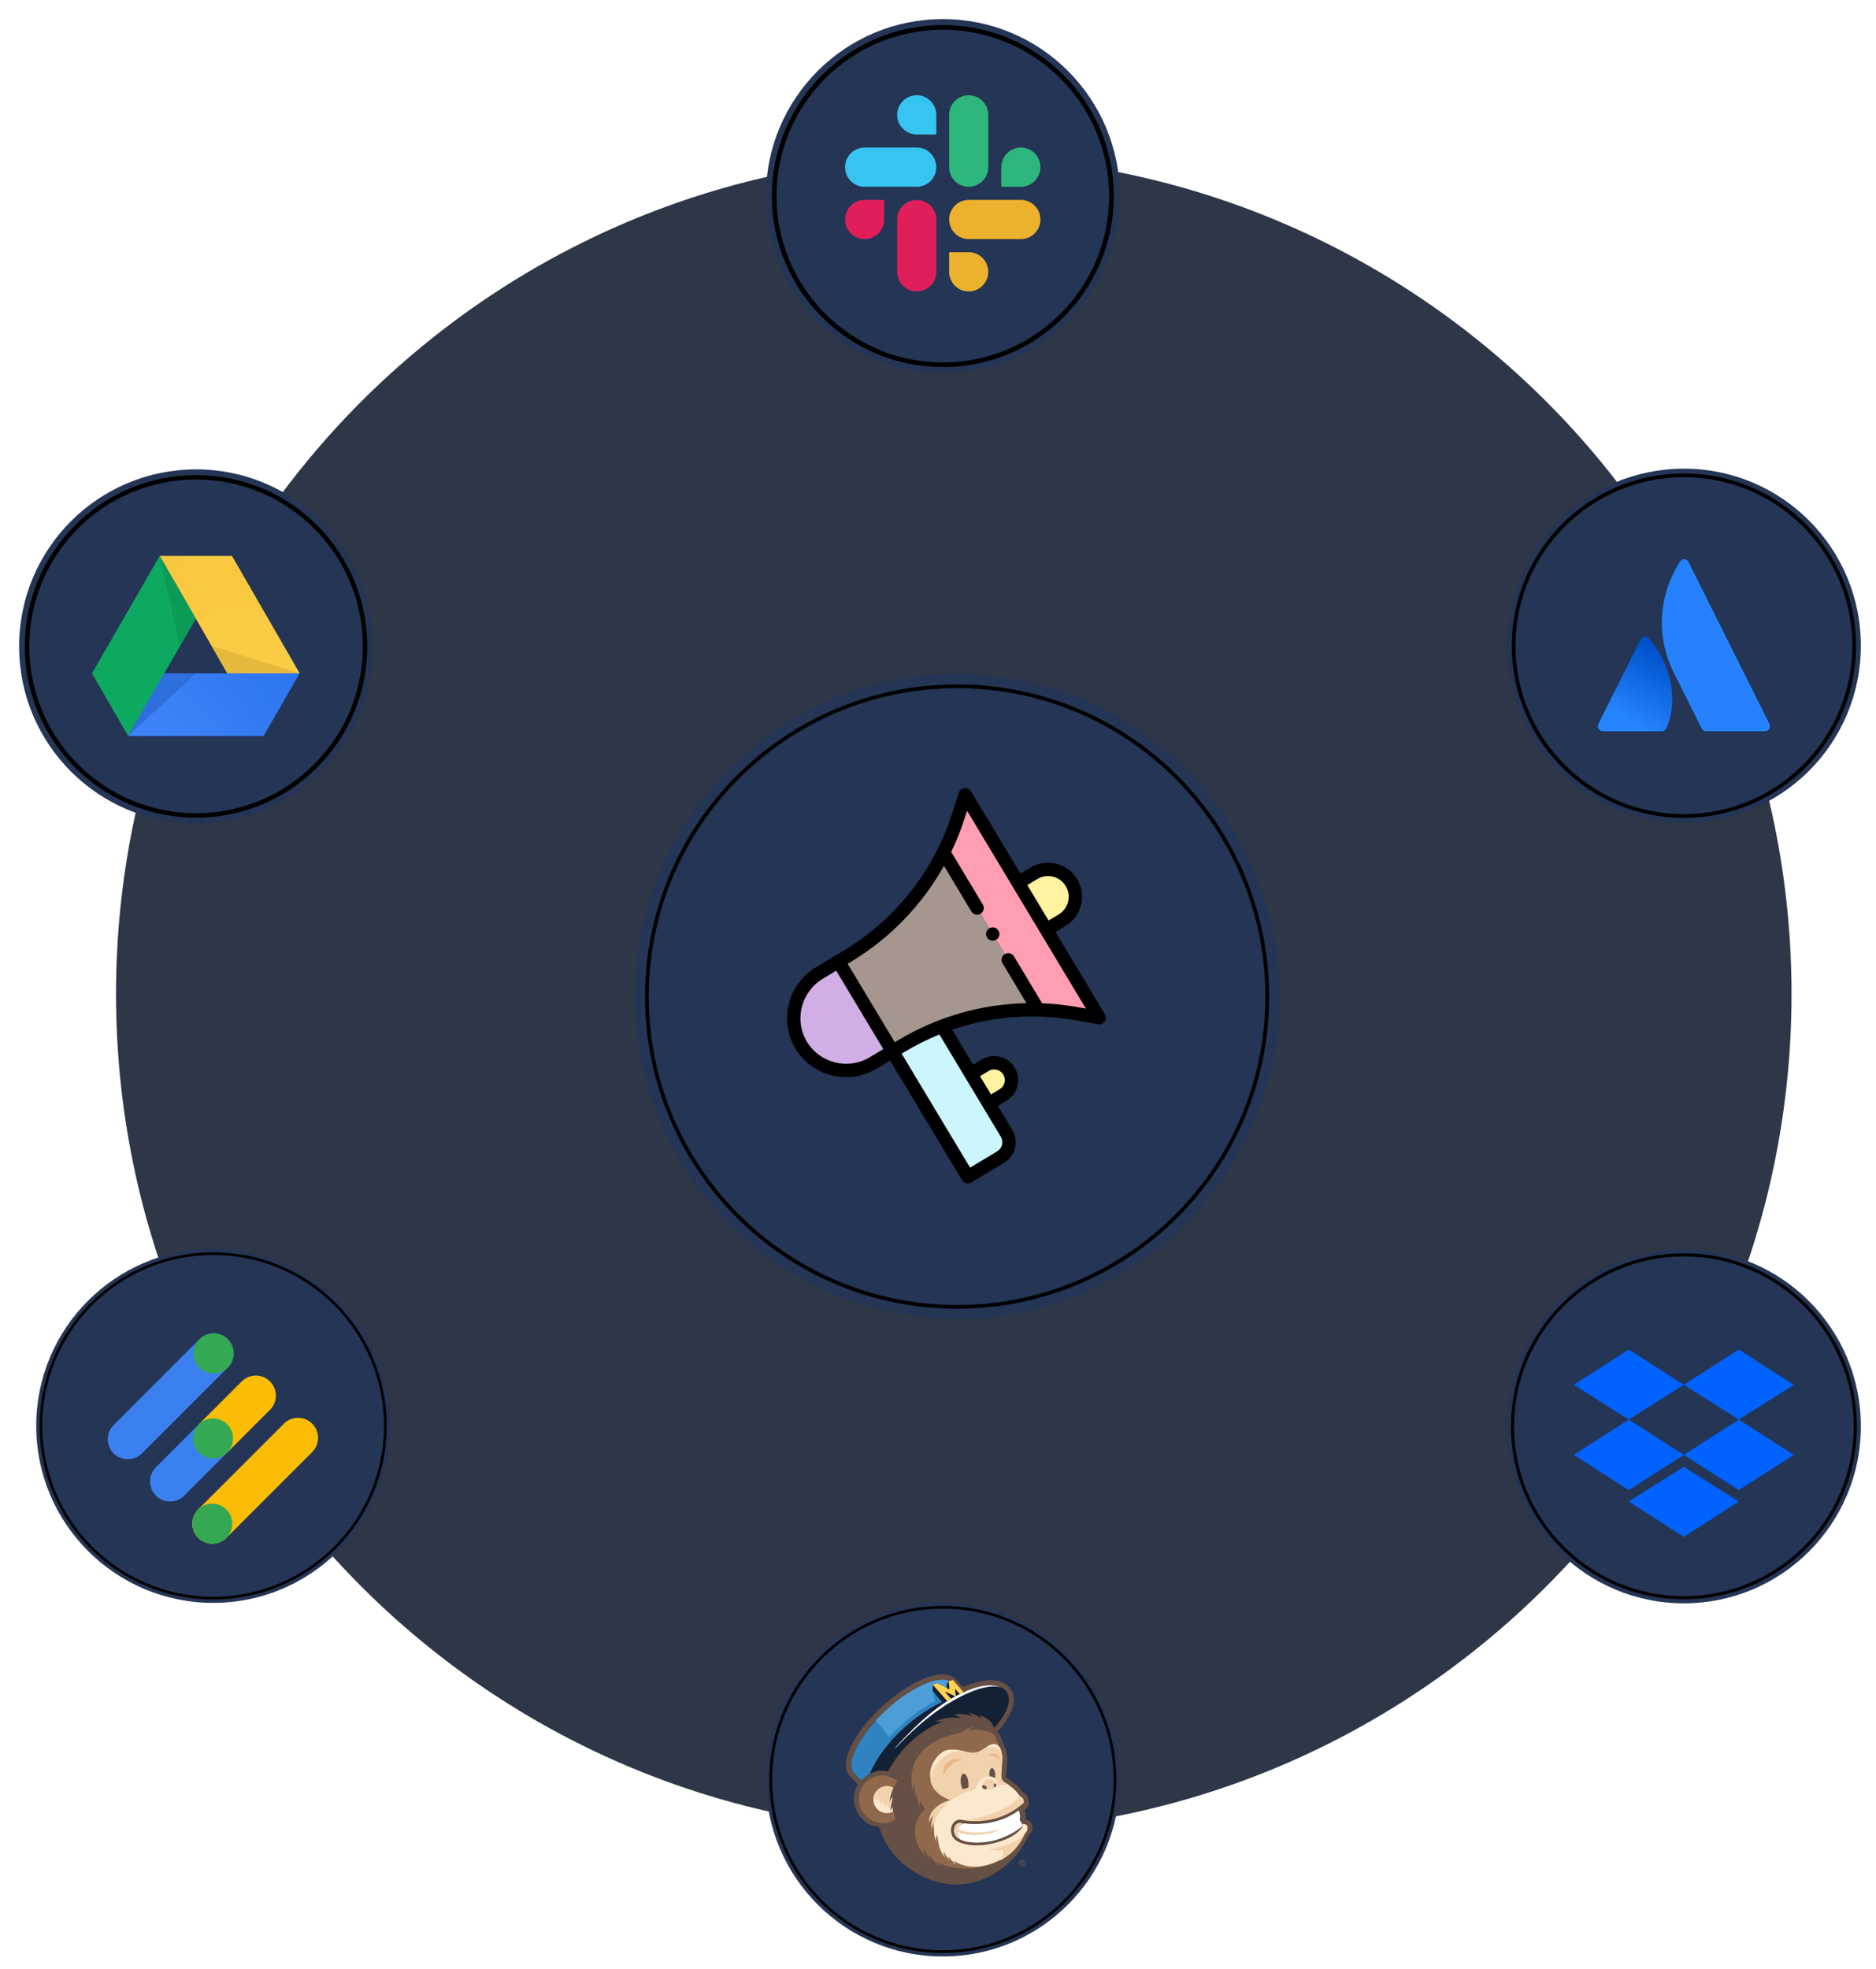 <svg width="1183" height="1241" viewBox="0 0 1183 1241" fill="none" xmlns="http://www.w3.org/2000/svg">
<g filter="url(#filter0_d)">
<path d="M601.447 1151.94C893.208 1151.94 1129.73 915.424 1129.73 623.664C1129.73 331.903 893.208 95.385 601.447 95.385C309.687 95.385 73.168 331.903 73.168 623.664C73.168 915.424 309.687 1151.94 601.447 1151.94Z" fill="#2D3748"/>
</g>
<g filter="url(#filter1_d)">
<path d="M603.536 828.999C715.786 828.999 806.782 738.002 806.782 625.752C806.782 513.502 715.786 422.506 603.536 422.506C491.286 422.506 400.289 513.502 400.289 625.752C400.289 738.002 491.286 828.999 603.536 828.999Z" fill="#243555"/>
<path d="M603.533 821.483C711.56 821.483 799.132 733.911 799.132 625.884C799.132 517.858 711.56 430.285 603.533 430.285C495.507 430.285 407.934 517.858 407.934 625.884C407.934 733.911 495.507 821.483 603.533 821.483Z" stroke="black" stroke-width="2.336"/>
<path d="M595.072 646.072L634.74 712.092C637.84 717.25 636.171 723.944 631.012 727.044L610.3 739.489L557.055 650.875" fill="#CCF5FC"/>
<path d="M669.776 577.718L659.8 583.713L642.031 554.141L652.007 548.146C660.167 543.244 670.755 545.884 675.658 554.043L675.673 554.067C680.575 562.227 677.935 572.816 669.776 577.718Z" fill="#FFF2A0"/>
<path d="M505.224 656.467C514.624 672.111 535.011 677.121 550.76 667.658L562.796 660.426L528.757 603.775L516.721 611.007C500.971 620.47 495.824 640.823 505.224 656.467Z" fill="#D1AEE5"/>
<path d="M654.743 634.247C662.698 634.442 670.665 635.223 678.578 636.622L693.14 639.196L608.694 498.654L604.13 512.72C601.651 520.364 598.6 527.766 595.037 534.88" fill="#FF9EB1"/>
<path d="M595.037 534.879C581.519 561.875 560.518 584.69 534.305 600.44L528.758 603.773L562.797 660.424L568.344 657.09C594.557 641.34 624.56 633.508 654.743 634.246" fill="#A6978E"/>
<path d="M632.557 687.892L623.476 693.349L612.219 674.613L621.3 669.157C626.469 666.051 633.178 667.723 636.284 672.893L636.294 672.908C639.399 678.077 637.727 684.786 632.557 687.892Z" fill="#FFF2A0"/>
<path d="M649.837 544.534L643.471 548.359L612.302 496.485C611.452 495.069 609.853 494.281 608.213 494.469C606.573 494.656 605.193 495.784 604.684 497.354L600.12 511.42C597.738 518.761 594.759 526.02 591.267 532.994C578.005 559.48 557.556 581.554 532.132 596.83L514.549 607.395C496.833 618.04 491.029 641.026 501.61 658.636C512.191 676.245 535.211 681.912 552.927 671.268L561.352 666.205L606.686 741.654C607.884 743.648 610.473 744.294 612.466 743.095L633.179 730.65C640.32 726.36 642.639 717.058 638.348 709.917L629.257 694.786L634.726 691.5C641.879 687.202 644.201 677.887 639.894 670.719C635.597 663.567 626.282 661.244 619.129 665.542L613.66 668.829L600.416 646.787C617.771 640.85 636.102 638.006 654.636 638.459C662.435 638.65 670.242 639.428 677.842 640.77L692.404 643.344C693.424 643.525 694.452 643.321 695.307 642.807C695.814 642.502 696.26 642.089 696.608 641.583C697.543 640.223 697.598 638.442 696.748 637.027L665.578 585.153L671.944 581.328C682.081 575.237 685.373 562.034 679.267 551.872C673.176 541.734 659.974 538.443 649.837 544.534ZM508.832 654.297C500.644 640.669 505.155 622.869 518.888 614.617L527.313 609.555L557.013 658.984L548.588 664.047C534.854 672.298 517.02 667.924 508.832 654.297ZM623.469 672.764C626.639 670.859 630.768 671.888 632.682 675.074C634.587 678.244 633.557 682.373 630.387 684.278L624.918 687.564L617.999 676.05L623.469 672.764ZM631.127 714.256C633.025 717.415 631.999 721.53 628.84 723.428L611.738 733.704L568.574 661.866L570.511 660.703C577.545 656.476 584.859 652.831 592.387 649.783L631.127 714.256ZM684.763 633.438L679.308 632.474C672.049 631.191 664.613 630.397 657.168 630.109L639.404 600.546C638.206 598.552 635.618 597.907 633.624 599.105C631.63 600.303 630.984 602.891 632.182 604.885L647.288 630.025C618.699 630.636 590.803 638.682 566.172 653.481L564.235 654.645L534.535 605.216L536.472 604.052C561.103 589.252 581.303 568.398 595.264 543.443L612.566 572.239C613.765 574.233 616.353 574.878 618.347 573.68C620.341 572.482 620.986 569.894 619.788 567.899L599.828 534.679C603.069 527.971 605.859 521.033 608.134 514.02L609.844 508.752L684.763 633.438ZM667.605 574.106L661.24 577.931L647.81 555.581L654.176 551.756C660.331 548.057 668.348 550.056 672.061 556.236C675.759 562.391 673.76 570.407 667.605 574.106Z" fill="black"/>
<path d="M628.528 583.073C627.107 582.027 625.133 581.974 623.667 582.967C622.21 583.953 621.518 585.779 621.941 587.483C622.365 589.19 623.869 590.479 625.617 590.648C627.319 590.813 628.991 589.9 629.772 588.378C630.701 586.569 630.165 584.28 628.528 583.073Z" fill="black"/>
</g>
<g filter="url(#filter2_d)">
<path d="M1061.87 516.263C1123.49 516.263 1173.45 466.306 1173.45 404.68C1173.45 343.054 1123.49 293.096 1061.87 293.096C1000.24 293.096 950.279 343.054 950.279 404.68C950.279 466.306 1000.24 516.263 1061.87 516.263Z" fill="#243555"/>
<path d="M1061.87 512.066C1121.18 512.066 1169.25 463.988 1169.25 404.68C1169.25 345.373 1121.18 297.295 1061.87 297.295C1002.56 297.295 954.479 345.373 954.479 404.68C954.479 463.988 1002.56 512.066 1061.87 512.066Z" stroke="black" stroke-width="2.336"/>
<path d="M1039.78 400.238C1038.16 398.504 1035.63 398.603 1034.53 400.808L1007.92 454.029C1007.68 454.514 1007.56 455.053 1007.59 455.594C1007.61 456.136 1007.77 456.663 1008.06 457.124C1008.34 457.586 1008.74 457.966 1009.22 458.23C1009.69 458.494 1010.22 458.633 1010.76 458.633H1047.82C1049.04 458.661 1050.15 457.972 1050.67 456.874C1058.66 440.353 1053.82 415.233 1039.78 400.238Z" fill="url(#paint0_linear)"/>
<path d="M1059.31 351.831C1044.42 375.412 1045.41 401.528 1055.21 421.135L1073.08 456.873C1073.34 457.401 1073.75 457.845 1074.25 458.156C1074.75 458.467 1075.33 458.631 1075.92 458.631H1112.98C1113.52 458.631 1114.06 458.493 1114.53 458.228C1115 457.964 1115.4 457.584 1115.69 457.122C1115.97 456.661 1116.13 456.134 1116.16 455.593C1116.18 455.051 1116.07 454.512 1115.83 454.027C1115.83 454.027 1065.97 354.306 1064.72 351.811C1063.6 349.577 1060.75 349.547 1059.31 351.831Z" fill="#2681FF"/>
</g>
<g filter="url(#filter3_d)">
<path d="M594.552 1231.61C656.178 1231.61 706.136 1181.66 706.136 1120.03C706.136 1058.41 656.178 1008.45 594.552 1008.45C532.926 1008.45 482.969 1058.41 482.969 1120.03C482.969 1181.66 532.926 1231.61 594.552 1231.61Z" fill="#243555"/>
<path d="M594.551 1228.58C654.5 1228.58 703.097 1179.98 703.097 1120.03C703.097 1060.08 654.5 1011.49 594.551 1011.49C534.603 1011.49 486.006 1060.08 486.006 1120.03C486.006 1179.98 534.603 1228.58 594.551 1228.58Z" stroke="black" stroke-width="1.69"/>
<path d="M646.376 1174.16C645.956 1174.58 645.43 1174.79 644.8 1174.79C644.17 1174.79 643.645 1174.58 643.225 1174.16C642.805 1173.73 642.595 1173.21 642.595 1172.58C642.595 1171.95 642.805 1171.37 643.277 1170.95C643.697 1170.53 644.222 1170.37 644.8 1170.37C645.43 1170.37 645.955 1170.58 646.376 1171C646.796 1171.42 647.006 1171.95 647.006 1172.58C647.058 1173.21 646.848 1173.73 646.376 1174.16ZM643.54 1171.27C643.172 1171.63 643.015 1172.05 643.015 1172.53C643.015 1173.05 643.172 1173.47 643.54 1173.84C643.907 1174.21 644.327 1174.37 644.853 1174.37C645.378 1174.37 645.798 1174.21 646.166 1173.84C646.533 1173.47 646.691 1173.05 646.691 1172.53C646.691 1172.05 646.533 1171.58 646.165 1171.27C645.798 1170.9 645.378 1170.69 644.853 1170.69C644.327 1170.74 643.907 1170.9 643.54 1171.27ZM645.535 1173.68C645.325 1173.84 645.115 1173.89 644.905 1173.89C644.59 1173.89 644.275 1173.79 644.012 1173.52C643.75 1173.26 643.645 1172.95 643.645 1172.58C643.645 1172.21 643.75 1171.9 643.96 1171.63C644.17 1171.37 644.485 1171.27 644.853 1171.27C645.063 1171.27 645.273 1171.32 645.483 1171.42C645.745 1171.58 645.956 1171.84 646.008 1172.26H645.43C645.378 1172.11 645.325 1171.95 645.22 1171.9C645.115 1171.84 645.01 1171.79 644.905 1171.79C644.748 1171.79 644.59 1171.84 644.485 1172C644.38 1172.16 644.327 1172.37 644.327 1172.63C644.327 1172.89 644.38 1173.1 644.485 1173.21C644.59 1173.31 644.748 1173.42 644.905 1173.42C645.063 1173.42 645.168 1173.37 645.273 1173.31L645.43 1173H645.955C645.903 1173.31 645.745 1173.52 645.535 1173.68ZM651.102 1150.35C651.102 1150.14 651.049 1149.93 651.049 1149.72C651.049 1149.57 650.996 1149.46 650.996 1149.36C650.944 1149.04 650.891 1148.78 650.786 1148.46C650.576 1147.88 650.261 1147.31 649.841 1146.83C649.421 1146.36 648.948 1145.99 648.476 1145.73C647.951 1145.47 647.426 1145.31 647.006 1145.21C646.848 1145.21 646.743 1145.15 646.638 1145.15C647.216 1142.63 646.48 1140.69 646.008 1139.79L646.113 1139.69C646.743 1139.06 647.268 1138.48 647.741 1137.9L647.846 1137.8C648.213 1137.27 648.423 1136.75 648.581 1136.27C648.686 1135.85 648.791 1135.49 648.791 1135.12V1134.12C648.739 1133.33 648.633 1132.33 648.108 1131.23C647.846 1130.7 647.478 1130.13 647.005 1129.6C646.511 1129.05 645.924 1128.59 645.272 1128.23C645.22 1128.18 645.167 1128.18 645.115 1128.13C643.697 1126.08 642.122 1124.45 640.704 1123.24C640.06 1122.69 639.394 1122.17 638.708 1121.67C638.131 1121.25 637.658 1120.93 637.395 1120.72C636.765 1120.25 636.293 1119.99 636.083 1119.88C635.558 1119.57 635.19 1119.3 634.98 1119.14C634.822 1118.99 634.717 1118.93 634.665 1118.88C634.665 1118.88 634.665 1118.83 634.612 1118.72C634.56 1118.57 634.56 1118.36 634.56 1117.99C634.56 1117.46 634.56 1116.68 634.612 1115.62C634.717 1113.94 634.875 1111.68 635.085 1108.58C635.137 1107.59 635.137 1106.64 635.137 1105.8C635.085 1104.38 634.875 1103.12 634.612 1101.96C634.56 1101.7 634.455 1101.44 634.402 1101.18C634.35 1100.97 634.297 1100.86 634.245 1100.76C634.192 1100.6 634.14 1100.44 634.035 1100.23C633.982 1100.12 633.982 1100.02 633.877 1099.91C633.772 1099.65 633.667 1099.39 633.51 1099.13L633.457 1099.07L633.404 1098.92L633.352 1098.81C633.089 1098.34 632.774 1097.92 632.459 1097.55C632.302 1096.81 632.039 1095.76 631.566 1094.56C631.146 1093.5 630.621 1092.35 629.833 1091.19C629.571 1090.77 629.256 1090.4 628.941 1090.04L629.046 1089.93C629.203 1089.77 632.879 1085.89 635.82 1080.84C641.229 1071.44 639.444 1065.71 636.975 1062.56L636.923 1062.45L636.87 1062.35C634.507 1059.72 631.251 1058.14 627.313 1057.62C619.068 1056.57 609.721 1060.67 607.253 1061.82L602.736 1056.88C602.316 1056.46 601.896 1056.04 601.424 1055.73C600.951 1055.41 600.426 1055.1 599.901 1054.83C598.851 1054.36 597.695 1054.05 596.435 1053.89C593.967 1053.57 591.131 1053.89 588.085 1054.68C583.516 1055.83 578.423 1058.14 573.066 1061.35C567.71 1064.55 562.143 1068.71 556.734 1073.64C550.118 1079.63 544.656 1085.99 540.665 1092.09C538.67 1095.08 537.042 1098.02 535.834 1100.86C534.626 1103.64 533.838 1106.32 533.523 1108.74C533.313 1110.53 533.313 1112.21 533.681 1113.73C533.838 1114.42 534.049 1115.05 534.364 1115.68C534.731 1116.47 535.204 1117.2 535.782 1117.83L540.455 1122.72L540.98 1123.24L540.928 1123.3L540.77 1123.61C540.665 1123.77 540.613 1123.93 540.508 1124.03L540.35 1124.35C540.298 1124.5 540.193 1124.66 540.14 1124.82L539.983 1125.13C539.93 1125.29 539.825 1125.45 539.773 1125.61C539.72 1125.71 539.668 1125.82 539.668 1125.92L539.51 1126.4C539.458 1126.5 539.458 1126.61 539.405 1126.71C539.353 1126.87 539.3 1127.03 539.248 1127.24C539.248 1127.29 539.195 1127.34 539.195 1127.39C539.195 1127.45 539.142 1127.5 539.142 1127.55C539.09 1127.71 539.037 1127.92 538.985 1128.08C538.985 1128.18 538.932 1128.29 538.932 1128.39C538.932 1128.44 538.88 1128.55 538.88 1128.6C538.88 1128.71 538.827 1128.81 538.827 1128.92C538.827 1129.02 538.775 1129.13 538.775 1129.23C538.722 1129.44 538.722 1129.65 538.67 1129.92C538.67 1129.97 538.67 1130.02 538.617 1130.13V1130.18C538.617 1130.34 538.565 1130.49 538.565 1130.6C538.565 1130.81 538.512 1131.07 538.512 1131.28V1133.91C538.512 1134.01 538.512 1134.12 538.565 1134.22C538.565 1134.33 538.565 1134.49 538.617 1134.64V1134.8C538.617 1134.91 538.67 1135.06 538.67 1135.17C538.67 1135.27 538.722 1135.38 538.722 1135.54C538.722 1135.59 538.722 1135.64 538.775 1135.7C538.775 1135.75 538.827 1135.85 538.827 1135.91V1136.01C538.827 1136.12 538.88 1136.22 538.932 1136.43C538.932 1136.48 538.932 1136.48 538.985 1136.54C539.037 1136.64 539.037 1136.75 539.037 1136.8L539.09 1136.9C539.09 1136.96 539.09 1136.96 539.142 1137.01L539.195 1137.11V1137.27C539.195 1137.32 539.195 1137.32 539.248 1137.38L539.3 1137.48C539.3 1137.59 539.353 1137.64 539.353 1137.74C539.405 1137.85 539.405 1137.95 539.458 1138.16V1138.11V1138.16C539.458 1138.22 539.458 1138.22 539.51 1138.27C539.563 1138.43 539.615 1138.53 539.615 1138.59C539.668 1138.69 539.72 1138.8 539.773 1139.01L539.825 1139.06C539.878 1139.16 539.878 1139.27 539.93 1139.32L539.983 1139.43C539.983 1139.48 540.035 1139.53 540.035 1139.58C540.035 1139.64 540.088 1139.74 540.14 1139.79L540.193 1139.9C540.245 1139.95 540.245 1140.06 540.298 1140.11C540.35 1140.16 540.35 1140.21 540.35 1140.27C540.403 1140.37 540.455 1140.48 540.508 1140.63L540.56 1140.69C540.613 1140.74 540.613 1140.79 540.665 1140.84C540.718 1140.9 540.718 1141 540.77 1141.05C540.823 1141.11 540.875 1141.21 540.928 1141.37L540.98 1141.42C541.033 1141.47 541.033 1141.53 541.085 1141.58C541.138 1141.68 541.19 1141.74 541.19 1141.79C541.243 1141.84 541.295 1141.95 541.348 1142.05V1142.11C541.4 1142.16 541.4 1142.21 541.453 1142.26C541.505 1142.37 541.558 1142.42 541.611 1142.47C541.663 1142.53 541.716 1142.63 541.821 1142.79C541.873 1142.84 541.926 1142.89 541.926 1142.95C541.978 1143.05 542.031 1143.1 542.083 1143.16C542.136 1143.21 542.188 1143.31 542.241 1143.42C542.293 1143.47 542.346 1143.58 542.398 1143.63C542.451 1143.73 542.503 1143.79 542.608 1143.84L542.766 1144L542.818 1144.05C542.923 1144.15 542.976 1144.26 543.081 1144.36L543.186 1144.47L543.344 1144.63L543.659 1144.94L543.764 1145.05L543.921 1145.21L543.974 1145.26C544.079 1145.36 544.236 1145.47 544.341 1145.63L544.394 1145.68C544.446 1145.73 544.499 1145.73 544.551 1145.84C544.709 1145.99 544.866 1146.1 545.024 1146.26L545.129 1146.31L545.182 1146.36L545.287 1146.41C545.444 1146.52 545.549 1146.62 545.707 1146.73L545.759 1146.78C545.812 1146.83 545.864 1146.83 545.864 1146.83L545.969 1146.94C546.074 1147.04 546.179 1147.1 546.284 1147.2L546.389 1147.25L546.494 1147.36L546.547 1147.41C546.652 1147.46 546.809 1147.57 546.914 1147.62C546.967 1147.67 547.019 1147.73 547.124 1147.73L547.229 1147.78L547.282 1147.83H547.334C547.544 1147.94 547.702 1148.04 547.86 1148.15L547.965 1148.2L548.595 1148.52H548.647L548.752 1148.57L549.067 1148.73C549.12 1148.73 549.172 1148.78 549.225 1148.78C549.278 1148.83 549.33 1148.83 549.435 1148.88H549.488C549.593 1148.94 549.698 1148.99 549.803 1148.99H549.855C549.96 1149.04 550.065 1149.09 550.223 1149.15H550.275L550.38 1149.2C550.433 1149.2 550.485 1149.25 550.538 1149.25H550.59C550.748 1149.3 550.905 1149.36 551.116 1149.41H551.168C551.431 1149.51 551.693 1149.57 551.956 1149.62H552.008C552.218 1149.67 552.481 1149.72 552.691 1149.78H552.901C553.111 1149.83 553.321 1149.88 553.531 1149.88H553.741C553.899 1149.88 554.004 1149.93 554.161 1149.93C554.161 1149.99 554.214 1150.04 554.214 1150.09C554.581 1151.09 554.949 1152.09 555.369 1153.03C561.566 1170.21 578.738 1183.56 598.325 1186.03C617.913 1188.45 638.866 1175.42 647.373 1157.81C647.727 1157.16 648.059 1156.49 648.371 1155.82C649.211 1154.93 649.894 1154.03 650.314 1153.09C650.996 1152.51 651.154 1151.35 651.102 1150.35ZM542.346 1143.52H542.398H542.346Z" fill="#664F44"/>
<path d="M634.48 1064.41C633.534 1063.36 632.431 1062.57 631.223 1061.99C631.013 1061.88 630.802 1061.83 630.54 1061.78C630.435 1061.72 630.33 1061.62 630.225 1061.57C629.174 1061.15 628.07 1060.88 626.914 1060.72C621.24 1059.99 614.725 1062.09 611.047 1063.57C610.837 1063.67 610.627 1063.73 610.416 1063.83C610.101 1063.99 609.786 1064.09 609.471 1064.25C608.945 1064.46 608.42 1064.73 607.842 1064.99C607.737 1065.04 607.684 1065.04 607.579 1065.09L606.581 1063.94L606.108 1063.41L605.688 1062.94L605.53 1062.73L601.695 1058.3L601.379 1057.93L600.959 1057.46H600.906L599.803 1057.72L598.542 1057.99C597.859 1057.67 597.018 1057.46 596.073 1057.3C594.181 1057.04 591.764 1057.3 589.032 1057.99C586.3 1058.67 583.2 1059.88 579.942 1061.51C573.375 1064.78 566.124 1069.78 559.084 1076.2C556.614 1078.42 554.355 1080.73 552.253 1083C550.204 1085.21 548.365 1087.47 546.684 1089.63C543.269 1094.11 540.694 1098.43 539.013 1102.32C537.91 1104.9 537.227 1107.27 536.964 1109.33C536.754 1110.8 536.806 1112.12 537.069 1113.17C537.174 1113.54 537.279 1113.8 537.384 1114.12C537.647 1114.75 537.962 1115.28 538.382 1115.75L542.638 1120.22L543.111 1120.7L543.164 1120.65C543.276 1120.48 543.419 1120.34 543.584 1120.22L543.637 1120.17L543.794 1120.01C543.899 1119.86 544.057 1119.75 544.162 1119.59C544.267 1119.49 544.32 1119.43 544.425 1119.38C544.53 1119.33 544.582 1119.22 544.687 1119.17L544.793 1119.07C544.898 1119.01 544.95 1118.91 545.055 1118.86C545.16 1118.75 545.318 1118.65 545.423 1118.54C545.475 1118.49 545.581 1118.43 545.633 1118.38H545.686C545.843 1118.28 545.949 1118.17 546.106 1118.07C546.211 1118.01 546.264 1117.96 546.369 1117.86C546.526 1117.75 546.631 1117.64 546.789 1117.54C546.894 1117.49 546.947 1117.43 547.052 1117.38C547.209 1117.28 547.367 1117.17 547.525 1117.12C547.63 1117.07 547.682 1117.01 547.787 1116.96C547.945 1116.85 548.103 1116.8 548.26 1116.7C548.365 1116.64 548.418 1116.59 548.523 1116.54L548.628 1116.49C548.786 1116.43 548.891 1116.33 549.048 1116.28C549.101 1116.22 549.206 1116.22 549.258 1116.17C549.364 1116.12 549.469 1116.06 549.626 1116.01L549.942 1115.85L550.047 1115.8L550.835 1115.49C550.94 1115.43 550.992 1115.43 551.097 1115.38C551.202 1115.33 551.255 1115.33 551.36 1115.28L551.465 1115.22C551.518 1115.22 551.57 1115.17 551.623 1115.17C551.728 1115.12 551.833 1115.12 551.991 1115.06H552.096C552.253 1115.01 552.358 1115.01 552.516 1114.96C552.621 1114.91 552.779 1114.91 552.884 1114.85C553.041 1114.8 553.199 1114.8 553.357 1114.75C553.409 1114.75 553.462 1114.7 553.567 1114.7C553.619 1114.7 553.724 1114.7 553.777 1114.64C553.935 1114.59 554.092 1114.59 554.25 1114.59C554.408 1114.59 554.513 1114.54 554.67 1114.54C554.775 1114.54 554.88 1114.49 554.986 1114.49H555.406C555.931 1114.49 556.562 1114.49 557.192 1114.54H557.297C557.928 1114.59 558.663 1114.7 559.399 1114.85C559.557 1114.91 559.767 1114.91 559.924 1114.96C559.977 1114.91 559.977 1114.8 560.029 1114.75C560.45 1114.06 560.818 1113.33 561.238 1112.64C563.602 1108.69 566.124 1105.22 568.699 1102.16C569.592 1101.11 570.485 1100.16 571.378 1099.22C574.663 1095.78 578.289 1092.7 582.202 1090C582.937 1089.47 583.726 1089 584.408 1088.53C585.407 1087.89 586.353 1087.37 587.246 1086.84C587.981 1086.42 588.664 1086.05 589.348 1085.74C590.451 1085.16 591.449 1084.68 592.342 1084.31L593.13 1084C593.498 1083.84 593.866 1083.68 594.181 1083.58C593.919 1083.52 593.603 1083.52 593.341 1083.52H592.29C592.027 1083.52 591.712 1083.52 591.449 1083.58C590.924 1083.63 590.346 1083.68 589.768 1083.73C589.558 1083.79 589.4 1083.79 589.19 1083.84C590.608 1083.1 592.027 1082.58 593.341 1082.15C594.205 1081.9 595.082 1081.69 595.968 1081.52C597.123 1081.31 598.227 1081.15 599.225 1081.1C599.908 1081.05 600.539 1081.05 601.117 1081.05C601.695 1081.05 602.272 1081.1 602.745 1081.1C604.479 1081.21 605.53 1081.47 605.53 1081.47C605.267 1081.1 604.952 1080.84 604.637 1080.58C604.006 1080.1 603.323 1079.79 602.693 1079.52C602.43 1079.42 602.22 1079.36 602.01 1079.26C601.852 1079.21 601.695 1079.15 601.589 1079.15C601.905 1079.1 602.167 1079.05 602.43 1079.05C602.745 1079 603.008 1079 603.323 1078.94C605.793 1078.73 608 1078.94 609.628 1079.21C611.572 1079.57 612.781 1080.05 612.781 1080.05C612.518 1079.52 612.098 1079.05 611.625 1078.63C611.31 1078.36 610.942 1078.1 610.627 1077.89C611.31 1078.05 611.888 1078.21 612.518 1078.42C614.094 1078.89 615.408 1079.47 616.459 1079.94L617.404 1080.42C617.509 1080.47 617.562 1080.52 617.614 1080.52C618.56 1081.05 619.086 1081.42 619.086 1081.42C618.928 1080.84 618.613 1080.31 618.193 1079.84C618.087 1079.73 617.982 1079.57 617.877 1079.47H617.93C617.982 1079.47 618.035 1079.52 618.14 1079.52C618.193 1079.52 618.298 1079.57 618.403 1079.63C618.823 1079.79 619.453 1080.05 620.189 1080.42C620.242 1080.42 620.242 1080.47 620.294 1080.47L620.609 1080.63C620.872 1080.79 621.135 1080.89 621.398 1081.1L622.186 1081.58C622.343 1081.68 622.448 1081.73 622.606 1081.84C622.869 1082.05 623.184 1082.26 623.447 1082.52C623.762 1082.79 624.025 1083.05 624.287 1083.31L624.445 1083.47C624.655 1083.68 624.865 1083.89 625.023 1084.1C625.391 1084.52 625.706 1085 626.021 1085.47C626.389 1086.05 626.652 1086.74 626.914 1087.42C626.914 1087.47 626.914 1087.53 626.967 1087.53C627.125 1087.37 627.44 1087.05 627.807 1086.63C630.855 1083.05 639.997 1071.47 634.48 1064.41Z" fill="#132134"/>
<path d="M647.959 1150.84C647.959 1150.84 648.064 1150.05 647.644 1149.32C647.644 1149.26 647.591 1149.21 647.591 1149.21L647.539 1149.16L647.381 1149C647.276 1148.9 647.171 1148.79 647.013 1148.69C646.961 1148.63 646.856 1148.58 646.751 1148.53C646.488 1148.42 646.226 1148.32 645.858 1148.27C645.596 1148.21 645.333 1148.21 645.018 1148.21H644.598V1148.32C644.598 1148.37 644.651 1148.42 644.651 1148.53C644.651 1148.58 644.651 1148.63 644.703 1148.63C644.756 1148.79 644.808 1149.05 644.861 1149.26C644.861 1149.26 644.861 1149.32 644.808 1149.42V1149.47C644.651 1149.84 644.231 1150.68 643.286 1151.73C643.128 1151.94 642.97 1152.1 642.76 1152.31C640.135 1155.04 634.464 1158.88 622.492 1161.03C618.449 1161.61 614.669 1161.66 611.518 1161.24C606.793 1160.66 603.275 1159.14 601.595 1157.09C601.437 1156.93 601.332 1156.72 601.175 1156.56C601.069 1156.41 601.017 1156.3 600.912 1156.14C600.859 1156.09 600.859 1156.04 600.807 1155.99C600.153 1154.78 599.81 1153.42 599.809 1152.05C599.809 1150.42 600.334 1148.9 601.175 1147.74C601.857 1146.8 602.75 1146.06 603.852 1145.75C604.377 1145.59 604.955 1145.48 605.533 1145.54C605.638 1145.54 605.795 1145.54 606.005 1145.59C606.373 1145.64 606.95 1145.69 607.633 1145.8C607.685 1145.8 607.79 1145.8 607.843 1145.85C610.101 1146.11 613.671 1146.48 617.977 1146.22C625.853 1145.75 636.197 1143.28 645.596 1134.77V1134.72C645.648 1133.98 645.543 1132.72 644.651 1131.72C644.493 1131.56 644.336 1131.41 644.126 1131.25C644.021 1131.14 643.863 1131.09 643.758 1130.99C643.6 1130.93 643.496 1130.83 643.391 1130.78L642.918 1130.46V1130.41C642.865 1130.3 642.813 1130.2 642.708 1130.09C640.293 1126.42 636.932 1124.26 635.567 1123.27C634.937 1122.79 634.517 1122.58 634.517 1122.58C631.629 1120.8 631.209 1120.22 631.471 1115.44C631.576 1113.71 631.734 1111.45 631.944 1108.35C631.944 1107.93 631.996 1107.56 631.996 1107.2V1105.67C631.996 1105.41 631.944 1105.15 631.944 1104.94C631.944 1104.83 631.944 1104.73 631.891 1104.62C631.839 1104.36 631.839 1104.1 631.786 1103.83C631.786 1103.73 631.734 1103.57 631.734 1103.47C631.734 1103.31 631.681 1103.2 631.629 1103.05C631.576 1102.94 631.576 1102.78 631.524 1102.68C631.471 1102.52 631.419 1102.36 631.419 1102.21C631.419 1102.15 631.366 1102.1 631.366 1102.05C631.366 1102 631.314 1101.94 631.314 1101.89V1101.84L631.261 1101.68C631.209 1101.58 631.156 1101.47 631.156 1101.37V1101.31L631.104 1101.21L631.051 1101.1C630.946 1100.89 630.894 1100.68 630.789 1100.53L630.736 1100.37C630.631 1100.21 630.526 1100 630.421 1099.84L630.369 1099.79L630.316 1099.74C630.211 1099.63 630.159 1099.53 630.054 1099.42L629.949 1099.26C629.844 1099.11 629.739 1099 629.634 1098.9V1098.48C629.581 1098.27 629.529 1098 629.476 1097.74C629.476 1097.69 629.424 1097.58 629.424 1097.53V1097.48C629.424 1097.37 629.371 1097.32 629.371 1097.22C629.319 1097.01 629.266 1096.8 629.161 1096.59C629.161 1096.53 629.109 1096.43 629.109 1096.38L628.951 1095.9C628.898 1095.8 628.898 1095.69 628.846 1095.64C628.793 1095.48 628.741 1095.33 628.636 1095.17L628.478 1094.85C628.426 1094.7 628.321 1094.54 628.268 1094.38L628.111 1094.07C628.006 1093.91 627.953 1093.75 627.848 1093.59L627.691 1093.28C627.586 1093.12 627.481 1092.96 627.376 1092.75C627.323 1092.65 627.271 1092.59 627.218 1092.49C627.166 1092.44 627.113 1092.33 627.061 1092.28C626.903 1092.12 626.798 1091.96 626.641 1091.81L626.536 1091.75C626.326 1091.54 626.168 1091.33 625.958 1091.18L625.906 1091.12C625.801 1091.07 625.696 1090.97 625.643 1090.91H625.591C625.486 1090.86 625.433 1090.81 625.328 1090.76L625.275 1090.7C625.17 1090.65 625.013 1090.55 624.803 1090.44C624.75 1090.39 624.645 1090.39 624.54 1090.34C624.068 1090.18 623.49 1089.97 622.755 1089.76C622.703 1089.76 622.65 1089.76 622.598 1089.71C622.02 1089.55 621.338 1089.39 620.602 1089.29C620.34 1089.23 620.13 1089.23 619.867 1089.18C619.762 1089.18 619.657 1089.18 619.5 1089.13H619.342C618.765 1089.08 618.239 1089.02 617.662 1089.02H617.609C616.874 1089.02 616.139 1089.08 615.456 1089.23C615.614 1088.97 616.087 1088.66 616.507 1088.39C617.084 1088.08 617.609 1087.87 617.609 1087.87C617.294 1087.87 616.979 1087.92 616.664 1087.97C616.559 1087.97 616.454 1088.03 616.349 1088.03C616.297 1088.03 616.192 1088.03 616.139 1088.08H616.087C616.034 1088.08 615.982 1088.08 615.929 1088.13C614.301 1088.5 612.726 1089.08 611.834 1089.44L611.518 1089.6H611.466C611.361 1089.6 611.308 1089.6 611.203 1089.65C611.833 1088.45 612.779 1087.82 613.514 1087.5C613.619 1087.45 613.776 1087.4 613.881 1087.34C613.934 1087.34 613.934 1087.34 613.986 1087.29C614.091 1087.24 614.196 1087.24 614.249 1087.19C614.406 1087.13 614.511 1087.13 614.511 1087.13H613.671C611.886 1087.34 610.258 1087.92 608.893 1088.71C607.948 1089.23 607.108 1089.81 606.373 1090.39C606.163 1090.44 606.005 1090.49 605.795 1090.49C603.8 1090.91 601.542 1091.44 599.179 1092.17C598.287 1092.44 597.394 1092.75 596.501 1093.07C595.819 1093.33 595.084 1093.59 594.401 1093.86C593.876 1094.07 593.403 1094.28 592.878 1094.49C589.255 1096.11 585.632 1098.27 582.639 1101.16L582.324 1101.47L581.537 1102.26L581.222 1102.57C581.117 1102.73 580.959 1102.89 580.854 1102.99C580.277 1103.62 579.751 1104.31 579.226 1105.04C578.859 1105.57 578.491 1106.15 578.176 1106.72L578.124 1106.78C577.441 1107.98 576.811 1109.24 576.339 1110.66C576.076 1111.34 575.866 1112.08 575.656 1112.82C575.603 1113.03 575.551 1113.18 575.498 1113.39L575.446 1113.5C575.236 1114.29 575.078 1115.13 574.973 1115.97C574.973 1116.12 574.921 1116.28 574.921 1116.49C574.868 1116.91 574.816 1117.33 574.816 1117.8C574.763 1118.22 574.763 1118.59 574.763 1119.01V1120.64C574.763 1121.11 574.763 1121.59 574.816 1122.06V1122.11C574.816 1122.58 574.868 1123.06 574.921 1123.58C574.921 1123.79 574.973 1124 574.973 1124.21V1124.37C574.973 1124.47 574.973 1124.58 575.026 1124.74C575.078 1125.26 575.183 1125.84 575.236 1126.42C575.236 1126.58 575.288 1126.73 575.288 1126.89C575.393 1127.36 575.446 1127.89 575.551 1128.36C575.551 1128.36 575.446 1127.73 575.498 1126.79C575.498 1126.58 575.551 1126.31 575.551 1126.1C575.603 1125.58 575.708 1124.95 575.919 1124.37L576.076 1123.9C576.076 1123.84 576.129 1123.79 576.181 1123.69C576.286 1123.42 576.444 1123.11 576.601 1122.85C576.654 1123.06 576.654 1123.27 576.706 1123.42V1126.21C576.759 1127.99 576.916 1130.15 577.284 1131.98C577.284 1131.98 577.336 1128.68 577.914 1128.26C577.914 1128.26 578.911 1134.45 579.804 1136.76C579.909 1137.08 580.067 1137.29 580.172 1137.45V1136.82L580.067 1133.4V1133.04C580.749 1134.45 581.537 1135.87 582.429 1137.39C582.692 1137.81 582.902 1138.23 583.164 1138.65C581.484 1140.13 579.909 1142.28 578.754 1144.8C578.596 1145.22 578.386 1145.64 578.229 1146.06C578.124 1146.32 578.071 1146.53 577.966 1146.8C577.966 1146.85 577.914 1146.95 577.914 1147.01C577.861 1147.16 577.809 1147.37 577.756 1147.53C577.756 1147.64 577.704 1147.69 577.704 1147.79C577.651 1147.95 577.599 1148.16 577.546 1148.32C577.546 1148.42 577.494 1148.48 577.494 1148.58L577.336 1149.37C577.284 1149.63 577.231 1149.89 577.231 1150.16C577.231 1150.26 577.231 1150.31 577.179 1150.42C577.179 1150.63 577.126 1150.79 577.126 1151C577.126 1151.1 577.126 1151.21 577.074 1151.31C577.074 1151.52 577.021 1151.68 577.021 1151.89V1153.73C577.021 1153.94 577.021 1154.15 577.074 1154.41V1154.57C577.074 1154.83 577.126 1155.09 577.179 1155.41C577.179 1155.51 577.179 1155.57 577.231 1155.67C577.231 1155.88 577.284 1156.04 577.336 1156.25C577.336 1156.35 577.389 1156.46 577.389 1156.56C577.441 1156.72 577.441 1156.93 577.494 1157.09C577.494 1157.19 577.546 1157.3 577.546 1157.4C577.599 1157.56 577.651 1157.72 577.651 1157.93C577.704 1158.03 577.704 1158.14 577.756 1158.3C577.809 1158.45 577.861 1158.66 577.914 1158.82C577.966 1158.93 577.966 1159.03 578.019 1159.14C578.071 1159.3 578.124 1159.51 578.176 1159.66C578.229 1159.77 578.229 1159.87 578.281 1159.98C578.334 1160.19 578.439 1160.4 578.491 1160.56C578.544 1160.66 578.544 1160.71 578.596 1160.82L579.384 1162.55C579.436 1162.66 579.489 1162.71 579.541 1162.81L579.857 1163.44C579.909 1163.55 579.962 1163.65 580.067 1163.76C580.172 1163.92 580.277 1164.13 580.382 1164.28C580.434 1164.39 580.539 1164.49 580.592 1164.6C580.697 1164.76 580.802 1164.97 580.959 1165.13C581.064 1165.23 581.117 1165.34 581.222 1165.49C581.327 1165.65 581.484 1165.86 581.589 1166.02C581.694 1166.12 581.747 1166.23 581.852 1166.39C582.009 1166.54 582.114 1166.75 582.272 1166.91C582.377 1167.02 582.429 1167.12 582.534 1167.23C582.692 1167.44 582.849 1167.59 583.059 1167.8L583.322 1168.07C583.584 1168.33 583.847 1168.64 584.11 1168.91C584.11 1168.91 583.952 1168.7 583.742 1168.28C583.69 1168.22 583.637 1168.12 583.637 1168.01L583.479 1167.7C583.427 1167.59 583.374 1167.49 583.322 1167.33C582.902 1166.39 582.534 1165.02 582.587 1163.55L583.059 1164.18C583.217 1164.55 583.479 1165.02 583.742 1165.55C583.847 1165.7 583.952 1165.91 584.005 1166.07C584.425 1166.81 584.845 1167.65 585.37 1168.43C586 1169.43 586.63 1170.38 587.313 1171.27C587.313 1171.27 586.525 1169.59 586.262 1168.49C586.21 1168.17 586.157 1167.91 586.21 1167.75C586.262 1167.8 586.315 1167.91 586.42 1167.96C586.472 1168.01 586.525 1168.12 586.63 1168.17C586.735 1168.33 586.892 1168.54 587.102 1168.8L587.207 1168.91C587.313 1169.01 587.365 1169.17 587.47 1169.27C587.575 1169.43 587.68 1169.59 587.838 1169.75C588.94 1171.16 590.463 1173.06 591.513 1174.05C591.881 1174.37 592.196 1174.63 592.406 1174.74L590.883 1172.01C594.349 1174.84 608.736 1178.47 622.86 1174.42C624.593 1173.95 626.273 1173.32 627.953 1172.58C628.951 1172.16 629.949 1171.64 630.946 1171.11L631.104 1171.01C631.786 1170.64 632.469 1170.22 633.152 1169.8C633.677 1169.48 634.202 1169.12 634.674 1168.8C635.539 1168.21 636.38 1167.57 637.195 1166.91C637.247 1166.86 637.3 1166.81 637.352 1166.81C638.14 1166.12 638.927 1165.39 639.61 1164.65C640.555 1163.65 641.395 1162.66 642.13 1161.66L642.183 1161.61C642.393 1161.34 642.55 1161.13 642.708 1160.87L642.76 1160.82C642.813 1160.71 642.865 1160.66 642.918 1160.56C643.18 1160.19 643.39 1159.87 643.653 1159.51C643.705 1159.4 643.758 1159.35 643.811 1159.24C643.916 1159.03 644.021 1158.88 644.178 1158.66C644.283 1158.51 644.336 1158.4 644.441 1158.24C644.546 1158.09 644.651 1157.93 644.703 1157.77C644.861 1157.51 645.018 1157.19 645.176 1156.93L645.333 1156.62L645.648 1155.99L645.806 1155.67L645.858 1155.57C645.963 1155.3 646.121 1155.04 646.226 1154.78V1154.73C646.698 1154.31 647.013 1153.89 647.328 1153.52C647.381 1153.47 647.434 1153.41 647.434 1153.36C647.749 1152.36 647.959 1151.57 647.959 1150.84ZM563.474 1140.65C563.474 1140.6 563.474 1140.55 563.422 1140.44C563.264 1139.55 563.107 1138.6 563.054 1137.66V1137.45C562.897 1137.5 562.739 1137.71 562.529 1137.97C562.477 1138.08 562.372 1138.18 562.319 1138.34C561.847 1139.23 561.426 1140.49 561.426 1140.49C561.479 1140.07 561.531 1139.65 561.531 1139.23V1139.08C561.584 1138.66 561.637 1138.18 561.689 1137.76V1137.6C561.742 1137.08 561.847 1136.61 561.952 1136.13C561.952 1136.08 561.952 1136.03 562.004 1135.92V1135.87C562.004 1135.82 562.004 1135.77 562.057 1135.71C562.057 1135.61 562.109 1135.56 562.109 1135.45C562.162 1135.08 562.267 1134.72 562.319 1134.35C562.372 1134.03 562.424 1133.72 562.477 1133.46V1133.35C562.477 1133.3 562.477 1133.25 562.529 1133.25V1133.14C562.529 1133.09 562.582 1132.98 562.582 1132.93C562.582 1132.88 562.582 1132.83 562.634 1132.77C562.634 1132.67 562.687 1132.56 562.687 1132.51C562.687 1132.46 562.739 1132.35 562.739 1132.3C562.739 1132.19 562.792 1132.09 562.792 1132.04C562.792 1131.98 562.792 1131.93 562.844 1131.88C562.844 1131.83 562.844 1131.77 562.897 1131.77C562.897 1131.67 562.949 1131.62 562.949 1131.56V1131.41L562.844 1131.51C562.739 1131.56 562.687 1131.67 562.582 1131.72L562.477 1131.83C562.372 1131.93 562.267 1132.04 562.214 1132.14L562.162 1132.19L561.847 1132.67L561.794 1132.72C561.794 1132.77 561.742 1132.77 561.742 1132.83L561.584 1133.14V1133.25C561.531 1133.4 561.426 1133.56 561.374 1133.72C561.216 1134.14 561.059 1134.56 560.954 1134.93C560.901 1135.03 560.901 1135.19 560.849 1135.24C560.796 1135.45 560.744 1135.66 560.744 1135.71V1135.77V1135.71C560.744 1135.56 560.744 1135.45 560.796 1135.29C560.796 1135.03 560.849 1134.72 560.849 1134.45C560.849 1134.24 560.901 1133.98 560.954 1133.77C560.954 1133.72 560.954 1133.61 561.006 1133.56C561.006 1133.46 561.059 1133.35 561.059 1133.25C561.059 1133.14 561.111 1133.04 561.111 1132.93V1132.77C561.111 1132.67 561.164 1132.51 561.164 1132.4V1132.04C561.164 1131.98 561.164 1131.93 561.216 1131.88C561.269 1131.72 561.321 1131.51 561.321 1131.35V1131.3C561.374 1131.2 561.374 1131.04 561.426 1130.93V1130.88C561.479 1130.62 561.584 1130.36 561.636 1130.09V1129.99C561.636 1129.94 561.636 1129.88 561.689 1129.83C561.794 1129.41 561.952 1128.99 562.057 1128.62V1128.57C562.162 1128.26 562.319 1127.89 562.424 1127.57V1127.52C562.477 1127.36 562.529 1127.26 562.582 1127.1C562.687 1126.89 562.739 1126.68 562.844 1126.47C562.844 1126.42 562.897 1126.31 563.002 1126.1C563.054 1126.05 563.054 1125.95 563.107 1125.89C563.159 1125.79 563.212 1125.68 563.264 1125.52L563.317 1125.42L564.209 1123.79C564.262 1123.74 564.262 1123.63 564.314 1123.58V1123.53L564.367 1123.42C564.472 1123.27 564.577 1123.06 564.682 1122.9C564.839 1122.64 564.944 1122.37 565.102 1122.16C565.365 1121.69 565.575 1121.27 565.732 1121.06C565.785 1120.9 565.837 1120.85 565.89 1120.8C565.837 1120.8 565.575 1120.59 565.155 1120.33C564.629 1120.01 563.894 1119.59 563.002 1119.17C562.687 1119.01 562.424 1118.91 562.109 1118.75C561.742 1118.59 561.321 1118.43 560.901 1118.28C560.796 1118.22 560.691 1118.22 560.586 1118.17C560.219 1118.07 559.904 1117.96 559.536 1117.86C559.274 1117.8 559.011 1117.75 558.801 1117.7C558.591 1117.65 558.381 1117.65 558.171 1117.59C558.066 1117.59 557.961 1117.59 557.856 1117.54C557.751 1117.54 557.646 1117.54 557.541 1117.49C557.278 1117.49 556.963 1117.44 556.701 1117.44H556.281C555.651 1117.44 555.073 1117.49 554.495 1117.59H554.39C553.34 1117.75 552.343 1118.01 551.345 1118.38C551.03 1118.49 550.715 1118.64 550.347 1118.8C550.242 1118.85 550.19 1118.91 550.085 1118.91L549.77 1119.06C548.825 1119.54 547.932 1120.17 547.092 1120.85H547.039C546.304 1121.43 545.674 1122.11 545.097 1122.79L544.624 1123.42C544.414 1123.69 544.257 1123.95 544.099 1124.21C543.784 1124.68 543.469 1125.21 543.206 1125.73C543.101 1125.94 542.996 1126.1 542.944 1126.31C542.944 1126.37 542.891 1126.37 542.891 1126.42C542.366 1127.68 541.946 1128.99 541.789 1130.41C541.736 1130.67 541.736 1130.93 541.684 1131.25V1131.35C541.684 1131.56 541.631 1131.77 541.631 1132.04V1132.98C541.631 1133.19 541.631 1133.4 541.684 1133.61V1133.88C541.684 1134.03 541.736 1134.19 541.736 1134.35V1134.4C541.736 1134.51 541.736 1134.56 541.789 1134.66C541.789 1134.82 541.841 1134.98 541.841 1135.08C541.841 1135.19 541.894 1135.29 541.894 1135.4C541.946 1135.56 541.946 1135.66 541.999 1135.82C541.999 1135.92 542.051 1136.03 542.104 1136.13V1136.19L542.156 1136.29V1136.4L542.209 1136.5C542.261 1136.61 542.261 1136.71 542.314 1136.82C542.366 1136.92 542.366 1137.08 542.419 1137.18C542.471 1137.29 542.524 1137.39 542.524 1137.55L542.576 1137.66C542.629 1137.76 542.629 1137.81 542.681 1137.92C542.734 1138.02 542.786 1138.13 542.839 1138.29L542.996 1138.6C543.049 1138.65 543.049 1138.71 543.101 1138.76C543.154 1138.81 543.154 1138.87 543.206 1138.92L543.364 1139.23C543.416 1139.34 543.469 1139.5 543.574 1139.6C543.626 1139.71 543.679 1139.81 543.731 1139.86C543.784 1139.97 543.889 1140.13 543.941 1140.23C543.994 1140.34 544.046 1140.39 544.099 1140.49C544.151 1140.6 544.257 1140.76 544.362 1140.86C544.414 1140.97 544.467 1141.02 544.519 1141.07C544.624 1141.18 544.677 1141.33 544.782 1141.44C544.834 1141.49 544.887 1141.6 544.939 1141.65C545.044 1141.75 545.149 1141.91 545.254 1142.02C545.307 1142.07 545.359 1142.12 545.412 1142.23C545.517 1142.33 545.622 1142.49 545.727 1142.59L545.884 1142.75C545.989 1142.86 546.094 1143.01 546.252 1143.12L546.409 1143.28L546.777 1143.64C546.829 1143.7 546.882 1143.75 546.934 1143.75C547.039 1143.85 547.197 1143.96 547.354 1144.12C547.407 1144.17 547.459 1144.17 547.512 1144.22C547.67 1144.33 547.775 1144.43 547.932 1144.54C547.985 1144.59 548.037 1144.59 548.037 1144.64L548.51 1144.96L548.615 1145.01L549.087 1145.32L549.192 1145.38C549.35 1145.48 549.56 1145.59 549.717 1145.69L549.822 1145.75C549.98 1145.85 550.19 1145.96 550.347 1146.01L550.452 1146.06C550.662 1146.17 550.82 1146.22 551.03 1146.32L551.082 1146.38C551.292 1146.48 551.502 1146.53 551.66 1146.64H551.713C551.923 1146.69 552.133 1146.8 552.343 1146.85H552.395C552.5 1146.9 552.605 1146.9 552.71 1146.95C552.815 1147.01 552.92 1147.01 553.078 1147.06H553.13C553.34 1147.11 553.603 1147.16 553.813 1147.22C554.023 1147.27 554.285 1147.32 554.495 1147.32C555.231 1147.43 555.966 1147.48 556.701 1147.53H557.226C557.488 1147.53 557.698 1147.53 557.961 1147.48C558.276 1147.43 558.644 1147.43 559.011 1147.37C559.326 1147.32 559.641 1147.27 559.904 1147.22C560.376 1147.11 560.849 1147.01 561.269 1146.85C562.634 1146.48 563.789 1145.96 564.524 1145.38C564.524 1145.38 564.052 1143.28 563.684 1141.18C563.579 1141.07 563.527 1140.86 563.474 1140.65Z" fill="#90694C"/>
<path d="M597.2 1062.51L597.042 1060.41L598.092 1058.09L598.513 1057.99C597.83 1057.67 596.99 1057.46 596.044 1057.3C594.154 1057.04 591.738 1057.3 589.007 1057.99C586.276 1058.67 583.178 1059.88 579.922 1061.51C573.357 1064.78 566.11 1069.78 559.073 1076.2C556.605 1078.42 554.347 1080.73 552.246 1083C550.198 1085.21 548.36 1087.47 546.679 1089.63C543.266 1094.11 540.692 1098.43 539.012 1102.32C537.909 1104.9 537.226 1107.27 536.964 1109.33C536.754 1110.8 536.806 1112.12 537.069 1113.17C537.174 1113.54 537.279 1113.8 537.384 1114.12C537.647 1114.75 537.962 1115.28 538.382 1115.75L542.636 1120.22L543.108 1120.7L543.161 1120.65C543.273 1120.48 543.416 1120.34 543.581 1120.22L543.633 1120.17L543.791 1120.01C543.896 1119.86 544.054 1119.75 544.159 1119.59C544.264 1119.49 544.316 1119.43 544.421 1119.38C544.526 1119.33 544.579 1119.22 544.684 1119.17L544.789 1119.07C544.894 1119.01 544.946 1118.91 545.051 1118.86C545.156 1118.75 545.314 1118.65 545.419 1118.54C545.471 1118.49 545.576 1118.43 545.629 1118.38H545.681C545.839 1118.28 545.944 1118.17 546.102 1118.07C546.207 1118.01 546.259 1117.96 546.364 1117.86C546.522 1117.75 546.627 1117.64 546.784 1117.54C546.889 1117.49 546.942 1117.43 547.047 1117.38C547.204 1117.28 547.362 1117.17 547.52 1117.12C547.625 1117.07 547.677 1117.01 547.782 1116.96C547.94 1116.85 548.097 1116.8 548.255 1116.7C548.36 1116.64 548.412 1116.59 548.517 1116.54L548.622 1116.49C549.62 1113.7 551.143 1110.59 553.139 1107.43C555.555 1103.53 558.653 1099.43 562.329 1095.32C564.64 1092.74 567.16 1090.16 569.891 1087.68C573.41 1084.47 577.033 1081.58 580.605 1079.05C583.02 1077.36 585.384 1075.84 587.694 1074.52C587.904 1074.41 588.114 1074.26 588.377 1074.15C588.978 1073.8 589.592 1073.46 590.215 1073.15C591.528 1072.47 592.841 1071.83 594.101 1071.31L593.471 1070.57L593.366 1070.47L592.578 1069.57L588.219 1064.3L588.272 1060.51L588.219 1060.46L591.318 1059.51L597.2 1062.51Z" fill="#2F83C1"/>
<path d="M647.96 1150.7C647.96 1150.7 648.065 1149.91 647.645 1149.18C647.645 1149.13 647.592 1149.07 647.592 1149.07L647.54 1149.02L647.382 1148.86C647.277 1148.76 647.172 1148.65 647.015 1148.55C646.962 1148.5 646.857 1148.45 646.752 1148.39C646.49 1148.29 646.227 1148.18 645.86 1148.13C645.597 1148.08 645.335 1148.08 645.02 1148.08H644.6V1148.18C644.6 1148.24 644.652 1148.29 644.652 1148.39C644.652 1148.45 644.652 1148.5 644.705 1148.5C644.757 1148.65 644.81 1148.92 644.862 1149.13C644.862 1149.13 644.862 1149.18 644.81 1149.28V1149.34C644.652 1149.7 644.232 1150.54 643.287 1151.59C643.13 1151.8 642.972 1151.96 642.762 1152.17C640.137 1154.9 634.467 1158.73 622.497 1160.88C618.454 1161.46 614.674 1161.51 611.524 1161.09C606.799 1160.51 603.282 1158.99 601.602 1156.94C601.444 1156.79 601.339 1156.58 601.182 1156.42C601.077 1156.26 601.024 1156.16 600.919 1156C600.867 1155.95 600.867 1155.9 600.814 1155.84C600.16 1154.63 599.817 1153.28 599.817 1151.91C599.817 1150.28 600.342 1148.76 601.182 1147.61C601.864 1146.66 602.757 1145.93 603.859 1145.61C604.384 1145.45 604.962 1145.35 605.539 1145.4C605.644 1145.4 605.802 1145.4 606.012 1145.45C606.379 1145.51 606.957 1145.56 607.639 1145.66C607.692 1145.66 607.797 1145.66 607.849 1145.72C610.107 1145.98 613.677 1146.35 617.982 1146.08C625.857 1145.61 636.2 1143.15 645.597 1134.65V1134.59C645.65 1133.86 645.545 1132.6 644.652 1131.6C644.495 1131.45 644.337 1131.29 644.127 1131.13C644.022 1131.03 643.865 1130.97 643.76 1130.87C643.602 1130.82 643.497 1130.71 643.392 1130.66L642.92 1130.34V1130.29C642.867 1130.19 642.815 1130.08 642.71 1129.98C640.295 1126.3 636.935 1124.15 635.57 1123.16C634.94 1122.68 634.52 1122.47 634.52 1122.47C631.632 1120.69 631.212 1120.11 631.474 1115.34C631.579 1113.61 631.737 1111.35 631.947 1108.25C631.947 1107.84 632 1107.47 632 1107.1V1105.58C632 1105.32 631.947 1105.05 631.947 1104.84C631.947 1104.74 631.947 1104.63 631.894 1104.53C631.842 1104.27 631.842 1104 631.79 1103.74C631.79 1103.64 631.737 1103.48 631.737 1103.38C631.737 1103.22 631.684 1103.11 631.632 1102.96C631.579 1102.85 631.579 1102.69 631.527 1102.59C631.474 1102.43 631.422 1102.27 631.422 1102.12C631.422 1102.06 631.369 1102.01 631.369 1101.96C631.369 1101.91 631.317 1101.85 631.317 1101.8V1101.75L631.264 1101.59C631.212 1101.49 631.159 1101.38 631.159 1101.28V1101.22L631.107 1101.12L631.054 1101.01C630.949 1100.8 630.897 1100.59 630.792 1100.44L630.739 1100.28C630.634 1100.12 630.529 1099.91 630.424 1099.75L630.372 1099.7L630.319 1099.65C630.214 1099.55 630.162 1099.44 630.057 1099.34L629.952 1099.18C629.847 1099.02 629.742 1098.92 629.637 1098.81L629.217 1098.39C629.059 1098.29 628.902 1098.18 628.744 1098.13C628.692 1098.08 628.639 1098.08 628.587 1098.08L628.272 1097.92C628.219 1097.92 628.167 1097.87 628.114 1097.87C628.009 1097.81 627.904 1097.81 627.852 1097.76C627.799 1097.76 627.747 1097.71 627.642 1097.71C627.537 1097.71 627.484 1097.66 627.379 1097.66H626.225C626.172 1097.66 626.12 1097.66 626.067 1097.71C626.015 1097.71 625.962 1097.71 625.91 1097.76C625.805 1097.76 625.7 1097.81 625.542 1097.87H625.437C625.122 1097.97 624.86 1098.08 624.545 1098.18L624.44 1098.23C624.335 1098.29 624.229 1098.34 624.072 1098.39L623.914 1098.44L623.599 1098.6L623.442 1098.71L623.127 1098.86L622.969 1098.97C622.864 1099.02 622.759 1099.13 622.654 1099.18L622.549 1099.23C622.444 1099.34 622.287 1099.39 622.182 1099.49L622.129 1099.55C621.972 1099.65 621.867 1099.75 621.709 1099.81C621.447 1099.96 621.184 1100.17 620.922 1100.33C620.712 1100.49 620.502 1100.65 620.239 1100.8L620.134 1100.86C619.919 1101.02 619.691 1101.16 619.452 1101.28L619.347 1101.33C619.137 1101.49 618.874 1101.59 618.664 1101.75L618.559 1101.8C618.349 1101.96 618.087 1102.06 617.824 1102.17L617.719 1102.22C617.457 1102.33 617.247 1102.43 616.984 1102.54L616.879 1102.59C616.617 1102.69 616.354 1102.75 616.092 1102.85H616.039C615.777 1102.9 615.462 1102.96 615.199 1103.01C614.727 1103.06 614.202 1103.11 613.729 1103.11C612.942 1103.11 612.154 1103.06 611.314 1102.96L610.527 1102.8C610.422 1102.8 610.317 1102.75 610.264 1102.75C609.582 1102.59 608.847 1102.43 608.164 1102.27C607.849 1102.22 607.587 1102.12 607.272 1102.06C606.799 1101.96 606.327 1101.85 605.802 1101.75C605.697 1101.75 605.592 1101.7 605.539 1101.7C605.487 1101.7 605.382 1101.64 605.329 1101.64C605.224 1101.64 605.119 1101.59 605.014 1101.59C604.909 1101.59 604.804 1101.54 604.699 1101.54H604.594C604.489 1101.54 604.384 1101.49 604.332 1101.49C604.122 1101.43 603.912 1101.38 603.649 1101.38C603.597 1101.38 603.492 1101.38 603.439 1101.33C603.282 1101.33 603.124 1101.28 602.967 1101.28C602.862 1101.28 602.809 1101.28 602.704 1101.22C602.547 1101.22 602.442 1101.17 602.284 1101.17H599.869C599.607 1101.17 599.397 1101.22 599.134 1101.22H598.924C598.767 1101.22 598.609 1101.28 598.452 1101.28H598.399C598.294 1101.28 598.242 1101.33 598.137 1101.33C597.979 1101.38 597.822 1101.38 597.664 1101.43C597.559 1101.43 597.454 1101.49 597.402 1101.49C597.244 1101.54 597.087 1101.59 596.929 1101.59C596.824 1101.59 596.772 1101.64 596.667 1101.7C596.509 1101.75 596.299 1101.8 596.142 1101.85C596.037 1101.91 595.984 1101.91 595.932 1101.96C595.669 1102.06 595.407 1102.17 595.197 1102.27C593.202 1103.43 591.469 1105 590.157 1106.79C589.684 1107.42 589.264 1108.04 588.896 1108.67C588.476 1109.36 588.161 1110.09 587.846 1110.83C587.741 1111.04 587.689 1111.25 587.584 1111.46C587.479 1111.82 587.321 1112.19 587.216 1112.56C587.216 1112.61 587.216 1112.66 587.164 1112.66C587.059 1113.08 586.954 1113.5 586.849 1113.97C586.744 1114.45 586.691 1114.87 586.639 1115.34C586.586 1115.6 586.586 1115.81 586.586 1116.07C586.534 1116.74 586.534 1117.4 586.586 1118.07V1118.22C586.586 1118.38 586.586 1118.54 586.639 1118.75C586.691 1119.22 586.744 1119.69 586.849 1120.16C586.901 1120.32 586.954 1120.48 586.954 1120.69C587.006 1120.85 587.006 1121 587.059 1121.16C587.374 1122.37 587.846 1123.47 588.424 1124.41C590.577 1128.14 594.147 1130.4 596.772 1131.6C597.769 1132.02 598.819 1132.44 599.922 1132.81L599.817 1132.91C599.607 1132.97 599.397 1133.02 599.134 1133.07C598.767 1133.18 598.294 1133.33 597.822 1133.49C597.297 1133.65 596.667 1133.91 596.037 1134.17C594.357 1134.86 592.467 1135.85 590.787 1137.22C590.577 1137.37 590.367 1137.58 590.157 1137.74C589.798 1138.05 589.465 1138.38 589.159 1138.74L589.054 1138.84L588.896 1139C588.791 1139.16 588.634 1139.26 588.529 1139.42L588.371 1139.58C588.214 1139.79 588.056 1140 587.951 1140.21C587.794 1140.42 587.689 1140.63 587.531 1140.84C586.534 1142.57 585.956 1144.67 586.114 1147.19V1147.08C586.114 1147.03 586.114 1146.98 586.166 1146.92V1146.87C586.166 1146.82 586.219 1146.77 586.219 1146.66V1146.61C586.219 1146.56 586.271 1146.45 586.271 1146.35C586.271 1146.24 586.324 1146.19 586.376 1146.08V1146.03C586.429 1145.93 586.429 1145.82 586.481 1145.72V1145.66C586.534 1145.56 586.534 1145.45 586.586 1145.35V1145.3C586.639 1145.19 586.691 1145.09 586.744 1144.93L586.796 1144.88C586.849 1144.77 586.901 1144.61 587.006 1144.51C587.111 1144.3 587.216 1144.14 587.321 1143.93C587.374 1143.88 587.426 1143.78 587.479 1143.72L587.531 1143.67L587.846 1143.2C587.951 1143.09 588.056 1142.94 588.161 1142.83L588.266 1142.73C588.371 1142.62 588.424 1142.52 588.529 1142.46L588.634 1142.36C588.739 1142.25 588.896 1142.15 589.001 1141.99C589.001 1141.99 586.744 1147.13 587.741 1151.17V1150.39C587.741 1150.28 587.741 1150.18 587.794 1150.07C587.794 1149.97 587.794 1149.86 587.846 1149.76V1149.7C587.846 1149.6 587.899 1149.44 587.899 1149.34V1149.23C587.951 1149.07 587.951 1148.97 588.004 1148.81V1148.76C588.056 1148.6 588.109 1148.45 588.109 1148.34C588.109 1148.29 588.161 1148.24 588.161 1148.18L588.214 1148.08C588.266 1147.97 588.319 1147.82 588.371 1147.71C588.424 1147.55 588.529 1147.4 588.634 1147.24C588.634 1147.19 588.686 1147.13 588.686 1147.13L589.001 1146.66C589.001 1146.66 588.896 1147.92 588.896 1149.44C588.896 1149.7 588.896 1149.91 588.949 1150.18C588.949 1150.33 588.949 1150.49 589.001 1150.65C589.106 1149.02 589.421 1147.5 589.842 1146.08C589.421 1147.5 589.106 1149.02 589.001 1150.65C588.949 1151.7 588.949 1152.75 589.054 1153.85C589.211 1155.69 589.684 1157.68 590.472 1159.73C590.472 1159.73 589.737 1157.36 590.787 1155L591.102 1155.63C591.207 1156.32 591.312 1157.31 591.522 1158.41C591.732 1160.25 592.572 1165.76 596.352 1169.59C596.352 1169.59 594.934 1167.75 595.144 1165.39C595.302 1165.71 595.459 1165.97 595.564 1166.23C596.194 1167.44 597.454 1169.64 598.872 1171.22C598.872 1171.22 597.769 1169.06 598.032 1168.59C598.032 1168.59 601.707 1173.16 602.862 1173.58L601.339 1171.06L601.287 1171.01C606.589 1174.89 613.939 1176.31 622.969 1173.79C624.545 1173.37 626.12 1172.79 627.8 1172.11C628.797 1171.69 629.794 1171.16 630.792 1170.64L630.949 1170.53C631.632 1170.17 632.315 1169.75 632.997 1169.33C633.522 1169.01 634.047 1168.65 634.52 1168.33C635.36 1167.75 636.2 1167.12 637.04 1166.44C637.092 1166.39 637.145 1166.34 637.197 1166.34C637.985 1165.65 638.772 1164.92 639.455 1164.19C640.4 1163.19 641.24 1162.19 641.975 1161.19L642.027 1161.14C642.237 1160.88 642.395 1160.67 642.552 1160.41L642.605 1160.36C642.657 1160.25 642.71 1160.2 642.762 1160.09C643.025 1159.73 643.235 1159.41 643.497 1159.04C643.55 1158.94 643.602 1158.89 643.655 1158.78C643.76 1158.57 643.865 1158.41 644.022 1158.2C644.127 1158.05 644.18 1157.94 644.285 1157.78C644.39 1157.63 644.495 1157.47 644.547 1157.31C644.705 1157.05 644.862 1156.73 645.02 1156.47L645.177 1156.16L645.492 1155.53L645.65 1155.21L645.702 1155.11C645.807 1154.85 645.965 1154.58 646.07 1154.32V1154.27C646.542 1153.85 646.857 1153.43 647.172 1153.06C647.225 1153.01 647.277 1152.96 647.277 1152.9C647.75 1152.22 647.96 1151.44 647.96 1150.7ZM563.066 1137.32C562.909 1137.37 562.751 1137.58 562.541 1137.85C562.489 1137.95 562.384 1138.06 562.331 1138.21C561.859 1139.11 561.439 1140.37 561.439 1140.37C561.491 1139.95 561.544 1139.53 561.544 1139.11V1138.95C561.596 1138.53 561.649 1138.06 561.701 1137.64V1137.48C561.754 1136.95 561.859 1136.48 561.964 1136.01C561.964 1135.96 561.964 1135.91 562.016 1135.8V1135.75C562.016 1135.7 562.016 1135.64 562.069 1135.59C562.069 1135.49 562.121 1135.43 562.121 1135.33C562.174 1134.96 562.279 1134.59 562.331 1134.23C562.384 1133.91 562.436 1133.6 562.489 1133.33V1133.23C562.489 1133.18 562.489 1133.12 562.541 1133.12V1133.02C562.541 1132.97 562.594 1132.86 562.594 1132.81C562.594 1132.76 562.594 1132.7 562.646 1132.65C562.646 1132.55 562.699 1132.44 562.699 1132.39C562.699 1132.34 562.751 1132.23 562.751 1132.18C562.751 1132.08 562.804 1131.97 562.804 1131.92C562.804 1131.87 562.804 1131.81 562.856 1131.76C562.856 1131.71 562.856 1131.66 562.909 1131.66C562.909 1131.55 562.961 1131.5 562.961 1131.45V1131.29L562.856 1131.39C562.751 1131.45 562.699 1131.55 562.594 1131.6L562.489 1131.71C562.384 1131.81 562.279 1131.92 562.226 1132.02L562.174 1132.08L561.859 1132.55L561.806 1132.6C561.806 1132.65 561.754 1132.65 561.754 1132.7L561.596 1133.02V1133.12C561.544 1133.28 561.439 1133.44 561.386 1133.6C561.229 1134.02 561.071 1134.44 560.966 1134.8C560.914 1134.91 560.914 1135.07 560.861 1135.12C560.809 1135.33 560.756 1135.54 560.756 1135.59V1135.64V1135.59C560.756 1135.43 560.756 1135.33 560.809 1135.17C560.809 1134.91 560.861 1134.59 560.861 1134.33C560.861 1134.12 560.914 1133.86 560.966 1133.65C560.966 1133.6 560.966 1133.49 561.019 1133.44C561.019 1133.33 561.071 1133.23 561.071 1133.12C561.071 1133.02 561.124 1132.91 561.124 1132.81V1132.65C561.124 1132.55 561.176 1132.39 561.176 1132.28V1131.92C561.176 1131.87 561.176 1131.81 561.229 1131.76C561.281 1131.6 561.334 1131.39 561.334 1131.24V1131.18C561.386 1131.08 561.386 1130.92 561.439 1130.82V1130.76C561.491 1130.5 561.596 1130.24 561.649 1129.98V1129.87C561.649 1129.82 561.649 1129.77 561.701 1129.71C561.806 1129.29 561.964 1128.87 562.069 1128.51V1128.45C562.174 1128.14 562.331 1127.77 562.436 1127.46V1127.41C562.489 1127.25 562.541 1127.14 562.594 1126.99C562.699 1126.78 562.751 1126.57 562.856 1126.36C562.856 1126.3 562.909 1126.2 563.014 1125.99C563.066 1125.94 563.066 1125.83 563.119 1125.78C563.171 1125.67 563.224 1125.57 563.276 1125.41L563.329 1125.31C563.276 1125.25 563.171 1125.25 563.119 1125.2H563.066L562.961 1125.15C562.489 1124.94 561.964 1124.73 561.439 1124.57H561.334C560.966 1124.47 560.651 1124.41 560.284 1124.36C560.074 1124.36 559.864 1124.31 559.654 1124.31H559.129C558.866 1124.31 558.604 1124.36 558.341 1124.36C558.236 1124.36 558.184 1124.36 558.079 1124.41C557.974 1124.41 557.816 1124.47 557.711 1124.47C557.659 1124.47 557.606 1124.47 557.554 1124.52C557.449 1124.52 557.396 1124.57 557.291 1124.57C557.134 1124.62 556.924 1124.68 556.766 1124.73C556.714 1124.73 556.609 1124.78 556.556 1124.78C556.346 1124.89 556.084 1124.94 555.874 1125.04C555.769 1125.1 555.716 1125.15 555.611 1125.15L555.296 1125.31L555.191 1125.36C555.086 1125.41 554.981 1125.46 554.876 1125.57C554.771 1125.62 554.666 1125.67 554.561 1125.78C554.456 1125.83 554.351 1125.94 554.246 1125.99C554.194 1126.04 554.089 1126.09 554.036 1126.15C553.879 1126.3 553.669 1126.46 553.511 1126.62L553.249 1126.88C553.091 1127.04 552.986 1127.2 552.829 1127.35L552.776 1127.41C552.724 1127.51 552.619 1127.56 552.566 1127.67L552.409 1127.83C552.146 1128.19 551.884 1128.61 551.674 1129.03C551.621 1129.08 551.621 1129.14 551.569 1129.19C551.464 1129.4 551.411 1129.61 551.306 1129.82C551.254 1129.92 551.254 1129.98 551.201 1130.08C551.149 1130.29 551.044 1130.5 550.991 1130.76V1130.97C550.939 1131.13 550.939 1131.29 550.886 1131.45C550.886 1131.55 550.886 1131.6 550.834 1131.71C550.834 1131.81 550.834 1131.87 550.781 1131.97V1132.18C550.781 1132.44 550.729 1132.7 550.781 1132.97C550.781 1133.18 550.781 1133.39 550.834 1133.6V1133.7C550.834 1133.81 550.886 1133.91 550.886 1134.02C550.939 1134.44 551.044 1134.8 551.149 1135.22C551.254 1135.54 551.359 1135.8 551.464 1136.06C551.674 1136.59 551.936 1137.06 552.251 1137.53C552.881 1138.48 553.721 1139.32 554.719 1139.95C555.244 1140.31 555.874 1140.57 556.504 1140.78C557.081 1140.99 557.711 1141.15 558.394 1141.2C558.551 1141.2 558.709 1141.26 558.814 1141.26H559.496C559.706 1141.26 559.916 1141.2 560.126 1141.2C560.231 1141.2 560.389 1141.2 560.494 1141.15C560.809 1141.1 561.071 1141.05 561.386 1140.99H561.439C561.544 1140.94 561.649 1140.94 561.806 1140.89C562.174 1140.78 562.541 1140.63 562.856 1140.47L562.909 1140.42C563.014 1140.37 563.119 1140.31 563.171 1140.31C563.014 1139.42 562.856 1138.48 562.804 1137.53C563.066 1137.43 563.066 1137.37 563.066 1137.32Z" fill="#FCE9CD"/>
<path d="M598.521 1063.19L598.688 1063.3L598.521 1063.19Z" fill="#4D9ED7"/>
<path d="M644.595 1148.7C644.595 1148.65 644.595 1148.6 644.543 1148.6C644.49 1148.49 644.49 1148.44 644.49 1148.39C644.228 1147.55 643.914 1146.92 643.6 1146.44C643.233 1145.86 642.919 1145.55 642.919 1145.55L643.076 1144.92C643.129 1144.65 643.181 1144.39 643.181 1144.13C643.39 1142.23 642.919 1140.76 642.5 1139.92C642.448 1139.76 642.395 1139.66 642.343 1139.55C642.029 1139.76 641.767 1139.97 641.453 1140.18C635.796 1144.02 629.459 1146.49 622.598 1147.55C617.884 1148.28 612.909 1148.34 607.724 1147.7L607.829 1147.76C607.829 1147.76 604.686 1148.18 603.848 1151.18L603.901 1151.23L603.639 1153.23C603.743 1155.96 604.948 1157.65 606.362 1158.54C607.829 1159.12 609.609 1159.54 611.599 1159.8C615.004 1160.22 618.984 1160.12 622.965 1159.49C628.307 1158.75 635.849 1155.91 641.243 1152.23C642.448 1151.39 643.6 1150.49 644.543 1149.6L644.595 1149.55L644.647 1149.49C644.647 1149.12 644.595 1148.91 644.595 1148.7Z" fill="white"/>
<path d="M634.473 1122.74C631.586 1120.95 631.166 1120.37 631.429 1115.58C631.534 1113.84 631.691 1111.58 631.901 1108.48C631.901 1108.06 631.954 1107.69 631.954 1107.32V1105.79C631.954 1105.53 631.901 1105.27 631.901 1105.06C631.901 1104.95 631.901 1104.85 631.849 1104.74C631.796 1104.48 631.796 1104.22 631.744 1103.95C631.744 1103.85 631.691 1103.69 631.691 1103.58C631.691 1103.43 631.639 1103.32 631.586 1103.16C631.534 1103.06 631.534 1102.9 631.481 1102.8C631.061 1102.16 630.589 1101.64 630.011 1101.16L629.906 1101.06L629.801 1101.01H629.749C629.644 1100.95 629.592 1100.9 629.487 1100.85C629.382 1100.8 629.277 1100.74 629.224 1100.69C628.384 1100.16 627.387 1099.85 626.39 1099.69C625.812 1099.59 625.235 1099.59 624.657 1099.59C624.395 1099.59 624.08 1099.64 623.818 1099.64C623.083 1099.74 622.348 1099.9 621.561 1100.11C621.298 1100.27 621.036 1100.48 620.773 1100.64C620.563 1100.8 620.353 1100.95 620.091 1101.11L619.986 1101.16C619.771 1101.32 619.542 1101.46 619.304 1101.59L619.199 1101.64C618.989 1101.8 618.726 1101.9 618.516 1102.06L618.411 1102.11C618.201 1102.27 617.939 1102.37 617.676 1102.48L617.571 1102.53C617.309 1102.64 617.099 1102.74 616.837 1102.85L616.732 1102.9C616.469 1103.01 616.207 1103.06 615.944 1103.16H615.892C615.629 1103.22 615.314 1103.27 615.052 1103.32C614.58 1103.37 614.055 1103.43 613.582 1103.43C612.795 1103.43 612.008 1103.37 611.168 1103.27L610.38 1103.11C610.275 1103.11 610.17 1103.06 610.118 1103.06C609.436 1102.9 608.701 1102.74 608.018 1102.58C607.703 1102.53 607.441 1102.43 607.126 1102.37C606.654 1102.27 606.181 1102.16 605.656 1102.06C605.551 1102.06 605.446 1102.01 605.394 1102.01C604.974 1102.01 604.554 1102.06 604.187 1102.11H604.082C602.874 1102.27 601.72 1102.53 600.512 1102.95C600.46 1102.95 600.407 1103.01 600.302 1103.01C600.092 1103.06 599.935 1103.16 599.725 1103.22C599.463 1103.32 599.253 1103.43 598.99 1103.53C597.258 1104.27 595.631 1105.32 594.056 1106.64C593.426 1107.16 592.849 1107.74 592.272 1108.32C591.432 1109.21 590.697 1110.16 590.014 1111.16C589.962 1111.21 589.962 1111.27 589.91 1111.32C589.542 1111.84 589.227 1112.42 588.965 1112.95C588.86 1113.16 588.755 1113.37 588.65 1113.53V1113.58C588.335 1114.26 588.072 1114.9 587.862 1115.58C587.862 1115.63 587.862 1115.69 587.81 1115.69C587.757 1115.79 587.757 1115.9 587.705 1116C587.6 1116.32 587.495 1116.63 587.443 1116.95C587.338 1117.26 587.285 1117.58 587.233 1117.95C587.233 1118 587.18 1118.11 587.18 1118.16C587.128 1118.37 587.128 1118.58 587.075 1118.74C586.97 1119.47 586.918 1120.21 586.865 1120.95V1121.47C587.18 1122.68 587.652 1123.79 588.23 1124.73C590.382 1128.47 593.951 1130.73 596.576 1131.94C597.573 1132.36 598.623 1132.78 599.725 1133.15L599.777 1133.2L599.83 1133.15C599.987 1133.05 600.092 1132.94 600.25 1132.84C600.302 1132.78 600.355 1132.78 600.407 1132.73L600.88 1132.42C600.932 1132.36 600.985 1132.36 601.037 1132.31L601.51 1131.99C601.562 1131.94 601.615 1131.94 601.667 1131.89C601.825 1131.78 601.982 1131.68 602.192 1131.57C602.244 1131.52 602.297 1131.52 602.349 1131.47C602.507 1131.36 602.717 1131.26 602.874 1131.15C602.927 1131.1 602.979 1131.1 603.032 1131.05C603.189 1130.94 603.399 1130.84 603.557 1130.73C603.609 1130.68 603.714 1130.68 603.767 1130.63C603.924 1130.52 604.134 1130.42 604.292 1130.31C604.344 1130.26 604.449 1130.21 604.502 1130.21C604.659 1130.1 604.869 1130 605.079 1129.89C605.184 1129.84 605.236 1129.79 605.341 1129.79C605.551 1129.68 605.709 1129.57 605.919 1129.52C606.024 1129.47 606.076 1129.42 606.181 1129.42C606.391 1129.31 606.549 1129.26 606.759 1129.15L607.074 1129C607.284 1128.89 607.441 1128.84 607.651 1128.73C607.756 1128.68 607.861 1128.63 608.018 1128.57C608.228 1128.52 608.386 1128.42 608.596 1128.36C608.701 1128.31 608.858 1128.26 608.963 1128.21C609.173 1128.15 609.331 1128.05 609.541 1128C609.698 1127.94 609.803 1127.89 609.961 1127.84C610.171 1127.79 610.328 1127.68 610.538 1127.63L611.01 1127.47C611.168 1127.42 611.378 1127.36 611.535 1127.26C611.693 1127.21 611.903 1127.15 612.06 1127.1C612.218 1127.05 612.428 1127 612.585 1126.94C612.795 1126.89 613.005 1126.84 613.162 1126.79C613.32 1126.73 613.477 1126.68 613.687 1126.63C613.897 1126.58 614.107 1126.52 614.37 1126.42C614.475 1126.37 614.58 1126.37 614.685 1126.31C615.524 1124.16 618.096 1118.79 622.453 1118.21C622.925 1118.16 623.345 1118.11 623.765 1118.11H624.08C624.028 1117.79 623.975 1117.47 623.975 1117.11C623.818 1114.79 624.553 1112.84 625.55 1112.79C626.337 1112.74 626.967 1113.9 627.072 1114.26C627.387 1114.95 627.597 1115.84 627.649 1116.84C627.702 1117.74 627.597 1118.58 627.439 1119.32C627.544 1119.42 627.597 1119.53 627.702 1119.58C628.699 1120.84 628.857 1122.52 628.804 1123.79C629.172 1123.73 629.592 1123.73 630.011 1123.68C630.116 1123.68 630.221 1123.68 630.326 1123.63H630.536C631.009 1123.58 631.533 1123.52 632.059 1123.52C633.213 1123.42 634.368 1123.37 635.575 1123.31C634.893 1122.95 634.473 1122.74 634.473 1122.74ZM645.443 1155.14C643.554 1156.83 641.559 1158.2 639.564 1159.3C638.567 1159.83 637.57 1160.3 636.625 1160.72C634.473 1161.67 632.426 1162.3 630.589 1162.77C626.547 1163.77 623.765 1163.77 623.765 1163.77C625.97 1164.98 628.752 1164.98 630.641 1164.82C631.954 1164.72 632.846 1164.46 632.846 1164.46C632.793 1165.25 632.688 1165.98 632.583 1166.72C632.426 1167.51 632.216 1168.19 631.954 1168.82V1168.88C631.638 1169.66 631.219 1170.35 630.799 1170.98C630.746 1171.03 630.694 1171.14 630.641 1171.19L630.799 1171.09C631.481 1170.72 632.164 1170.3 632.846 1169.88C633.371 1169.56 633.896 1169.19 634.368 1168.88C635.233 1168.28 636.073 1167.65 636.887 1166.98C636.94 1166.93 636.992 1166.88 637.045 1166.88C637.832 1166.19 638.62 1165.46 639.302 1164.72C640.247 1163.72 641.087 1162.72 641.822 1161.72L641.874 1161.67C642.084 1161.4 642.241 1161.19 642.399 1160.93L642.451 1160.88C642.504 1160.77 642.556 1160.72 642.609 1160.62C642.871 1160.25 643.081 1159.93 643.344 1159.56C643.396 1159.46 643.449 1159.41 643.501 1159.3C643.606 1159.09 643.711 1158.93 643.869 1158.72C643.974 1158.56 644.026 1158.46 644.131 1158.3C644.236 1158.14 644.341 1157.98 644.394 1157.83C644.551 1157.56 644.708 1157.25 644.866 1156.99L645.023 1156.67L645.338 1156.04L645.496 1155.72L645.548 1155.62C645.653 1155.35 645.811 1155.09 645.916 1154.83C645.706 1154.88 645.601 1154.99 645.443 1155.14ZM597.573 1133.94C597.048 1134.1 596.418 1134.36 595.788 1134.63C594.109 1135.31 592.219 1136.31 590.539 1137.68C590.329 1137.83 590.119 1138.04 589.909 1138.2C589.551 1138.51 589.218 1138.84 588.912 1139.2L588.807 1139.31L588.65 1139.47C588.545 1139.62 588.387 1139.73 588.282 1139.89L588.125 1140.04C587.967 1140.25 587.81 1140.47 587.705 1140.68C587.547 1140.89 587.443 1141.1 587.285 1141.31C586.288 1143.04 585.71 1145.15 585.868 1147.67V1147.57C585.868 1147.52 585.868 1147.46 585.92 1147.41V1147.36C585.92 1147.3 585.973 1147.25 585.973 1147.15V1147.09C585.973 1147.04 586.025 1146.94 586.025 1146.83C586.025 1146.73 586.078 1146.67 586.13 1146.57V1146.52C586.183 1146.41 586.183 1146.3 586.235 1146.2V1146.15C586.288 1146.04 586.288 1145.94 586.34 1145.83V1145.78C586.393 1145.67 586.445 1145.57 586.498 1145.41L586.55 1145.36C586.603 1145.25 586.655 1145.1 586.76 1144.99C586.865 1144.78 586.97 1144.62 587.075 1144.41C587.128 1144.36 587.18 1144.25 587.233 1144.2L587.285 1144.15L587.6 1143.67C587.705 1143.57 587.81 1143.41 587.915 1143.31L588.02 1143.2C588.125 1143.1 588.177 1142.99 588.282 1142.94L588.387 1142.83C588.492 1142.73 588.65 1142.62 588.755 1142.46C588.755 1142.46 586.498 1147.62 587.495 1151.67V1150.88C587.495 1150.78 587.495 1150.67 587.547 1150.57C587.547 1150.46 587.547 1150.36 587.6 1150.25V1150.2C587.6 1150.09 587.652 1149.94 587.652 1149.83V1149.72C587.705 1149.57 587.705 1149.46 587.757 1149.3V1149.25C587.81 1149.09 587.862 1148.94 587.862 1148.83C587.862 1148.78 587.915 1148.73 587.915 1148.67L587.967 1148.57C588.02 1148.46 588.072 1148.3 588.125 1148.2C588.177 1148.04 588.282 1147.88 588.387 1147.73C588.387 1147.67 588.44 1147.62 588.44 1147.62L588.755 1147.15C588.755 1147.15 588.65 1148.41 588.65 1149.94C588.65 1150.2 588.65 1150.41 588.702 1150.67C588.702 1150.83 588.702 1150.99 588.755 1151.15C588.86 1149.51 589.175 1147.99 589.595 1146.57C589.7 1146.2 589.857 1145.78 589.962 1145.41C589.962 1145.36 590.015 1145.31 590.015 1145.25C590.172 1144.88 590.277 1144.57 590.434 1144.2C590.487 1144.15 590.487 1144.1 590.539 1143.99C590.697 1143.67 590.854 1143.31 591.012 1142.99C591.064 1142.94 591.064 1142.89 591.064 1142.83C591.432 1142.15 591.799 1141.52 592.167 1140.94C592.219 1140.89 592.219 1140.83 592.272 1140.78C592.429 1140.57 592.587 1140.36 592.744 1140.1C592.796 1140.04 592.796 1139.99 592.849 1139.94C592.901 1139.89 592.901 1139.83 592.954 1139.78C593.164 1139.52 593.321 1139.25 593.531 1138.99C593.584 1138.94 593.584 1138.89 593.636 1138.89C593.846 1138.62 594.056 1138.36 594.266 1138.15C594.529 1137.83 594.791 1137.57 595.053 1137.26C595.263 1137.05 595.421 1136.83 595.631 1136.68L595.841 1136.47C596.261 1136.05 596.681 1135.62 597.1 1135.26C598.255 1134.2 599.2 1133.52 599.515 1133.31C599.305 1133.36 599.095 1133.42 598.833 1133.47C598.518 1133.63 598.098 1133.78 597.573 1133.94Z" fill="#F2D2AC"/>
<path d="M627.807 1122.52C627.807 1122.52 627.807 1122.42 627.755 1122.21C627.545 1121.47 626.81 1119.68 623.923 1119.94C620.879 1120.26 619.829 1122.73 619.567 1123.57C619.514 1123.73 619.514 1123.84 619.514 1123.84L619.619 1123.89C619.986 1123.57 620.721 1123.57 621.404 1124.05C621.719 1124.26 621.929 1124.47 622.139 1124.73C622.401 1125.15 622.453 1125.57 622.296 1125.89L622.139 1126.05C622.139 1126.05 622.244 1126.1 622.453 1126.15C623.293 1126.42 625.655 1126.89 626.915 1125.26C626.968 1125.15 627.02 1125.1 627.073 1124.99C626.81 1124.89 626.705 1124.52 626.705 1124.05C626.705 1123.84 626.758 1123.63 626.81 1123.36C626.968 1122.73 627.44 1122.36 627.807 1122.52ZM612.638 1145.04C610.643 1145.46 608.911 1145.78 607.599 1145.99C607.652 1145.99 607.756 1145.99 607.809 1146.04C610.066 1146.3 613.635 1146.67 617.939 1146.41C625.813 1145.93 636.153 1143.46 645.549 1134.94V1134.89C645.601 1134.15 645.496 1132.89 644.604 1131.89C644.446 1131.73 644.289 1131.57 644.079 1131.41C644.027 1131.41 644.027 1131.36 643.974 1131.36C643.712 1131.2 643.502 1131.1 643.292 1130.94L642.819 1130.62V1130.57C642.242 1131.41 641.56 1132.2 640.825 1132.94C640.562 1133.2 640.3 1133.47 639.985 1133.73C637.413 1136.04 634.054 1138.04 630.432 1139.62C624.448 1142.25 617.729 1143.99 612.638 1145.04ZM562.878 1131.31C562.773 1131.36 562.721 1131.47 562.616 1131.52L562.511 1131.62C562.406 1131.73 562.301 1131.83 562.248 1131.94L562.196 1131.99L561.881 1132.47L561.828 1132.52C561.828 1132.57 561.776 1132.57 561.776 1132.62L561.618 1132.94V1133.04C561.566 1133.2 561.461 1133.36 561.408 1133.52C561.251 1133.94 561.093 1134.36 560.988 1134.73C560.936 1134.83 560.936 1134.99 560.884 1135.04C560.831 1135.25 560.779 1135.46 560.779 1135.52V1135.57V1135.52C560.779 1135.36 560.779 1135.25 560.831 1135.1C560.831 1134.83 560.884 1134.52 560.884 1134.25C560.884 1134.04 560.936 1133.78 560.989 1133.57C560.989 1133.52 560.989 1133.41 561.041 1133.36C561.041 1133.25 561.093 1133.15 561.093 1133.04C561.093 1132.94 561.146 1132.83 561.146 1132.73V1132.57C561.146 1132.47 561.198 1132.31 561.198 1132.2V1131.83C561.198 1131.78 561.198 1131.73 561.251 1131.68C561.303 1131.52 561.356 1131.31 561.356 1131.15V1131.1C561.408 1130.99 561.408 1130.83 561.461 1130.73V1130.68C561.513 1130.41 561.618 1130.15 561.671 1129.89V1129.78C561.671 1129.73 561.671 1129.68 561.723 1129.62C561.828 1129.2 561.986 1128.78 562.091 1128.41V1128.36C562.196 1128.05 562.353 1127.68 562.458 1127.36V1127.31C562.511 1127.15 562.563 1127.05 562.616 1126.89C562.721 1126.68 562.773 1126.47 562.878 1126.26C562.878 1126.2 562.931 1126.1 563.036 1125.89C563.088 1125.84 563.088 1125.73 563.141 1125.68C563.193 1125.57 563.246 1125.47 563.298 1125.31L563.351 1125.21C563.298 1125.15 563.193 1125.15 563.141 1125.1H563.088L562.983 1125.05C562.511 1124.84 561.986 1124.63 561.461 1124.47H561.356C560.989 1124.36 560.674 1124.31 560.306 1124.26C560.096 1124.26 559.886 1124.21 559.676 1124.21H559.151C558.889 1124.21 558.626 1124.26 558.364 1124.26C558.259 1124.26 558.207 1124.26 558.102 1124.31C557.997 1124.31 557.839 1124.36 557.734 1124.36C557.682 1124.36 557.629 1124.36 557.577 1124.42C557.472 1124.42 557.419 1124.47 557.314 1124.47C557.157 1124.52 556.947 1124.57 556.789 1124.63C556.737 1124.63 556.632 1124.68 556.579 1124.68C556.369 1124.78 556.107 1124.84 555.897 1124.94C555.792 1124.99 555.74 1125.05 555.635 1125.05L555.32 1125.21L555.215 1125.26C555.11 1125.31 555.005 1125.36 554.9 1125.47C554.795 1125.52 554.69 1125.57 554.585 1125.68C554.48 1125.73 554.375 1125.84 554.27 1125.89C554.217 1125.94 554.112 1125.99 554.06 1126.05C553.902 1126.2 553.692 1126.36 553.535 1126.52L553.273 1126.78C553.115 1126.94 553.01 1127.1 552.853 1127.26L552.8 1127.31C552.748 1127.41 552.643 1127.47 552.59 1127.57L552.433 1127.73C552.17 1128.1 551.908 1128.52 551.698 1128.94C551.645 1128.99 551.645 1129.05 551.593 1129.1C551.488 1129.31 551.435 1129.52 551.33 1129.73C551.278 1129.84 551.278 1129.89 551.225 1129.99C551.225 1130.05 551.278 1130.1 551.278 1130.15C551.33 1130.36 551.383 1130.52 551.435 1130.73V1130.83C551.488 1130.99 551.593 1131.2 551.645 1131.36C551.855 1131.89 552.065 1132.36 552.328 1132.78C552.38 1132.83 552.38 1132.89 552.433 1132.94V1132.99L552.485 1133.04C552.643 1133.36 552.8 1133.62 552.958 1133.83C553.22 1134.2 553.43 1134.46 553.588 1134.68L553.692 1134.78C553.692 1134.83 553.745 1134.83 553.745 1134.83L553.85 1134.94C553.85 1134.83 553.797 1134.73 553.797 1134.68C553.64 1133.99 553.587 1133.36 553.587 1132.68V1132.57C553.587 1132.15 553.587 1131.73 553.64 1131.36L553.797 1131.83C553.85 1132.04 553.955 1132.26 554.007 1132.47V1132.57C554.322 1133.47 554.69 1134.2 555.057 1134.78C555.477 1135.52 555.845 1135.99 556.107 1136.31C556.159 1136.36 556.212 1136.41 556.212 1136.46L556.317 1136.57C556.159 1135.83 556.054 1135.15 556.054 1134.46V1133.78C556.054 1133.47 556.054 1133.2 556.107 1132.94C556.212 1133.41 556.369 1133.89 556.527 1134.31V1134.36C557.104 1135.89 557.787 1136.99 558.259 1137.67L558.312 1137.73C558.417 1137.83 558.469 1137.94 558.522 1138.04C558.574 1138.1 558.626 1138.15 558.626 1138.2L558.731 1138.31L558.784 1138.36V1138.25C558.784 1138.15 558.731 1138.04 558.731 1137.94C558.679 1137.57 558.626 1137.2 558.574 1136.89C558.574 1136.67 558.521 1136.41 558.521 1136.2V1135.04C558.521 1134.78 558.574 1134.46 558.574 1134.2C558.626 1134.36 558.679 1134.57 558.731 1134.73C558.784 1134.83 558.836 1134.99 558.889 1135.1V1135.15L558.941 1135.2C558.994 1135.36 559.046 1135.52 559.099 1135.62C559.204 1135.89 559.309 1136.15 559.466 1136.36C559.624 1136.67 559.729 1136.94 559.886 1137.15C559.991 1137.31 560.044 1137.41 560.096 1137.52C560.201 1137.67 560.306 1137.83 560.359 1137.94C560.464 1138.04 560.516 1138.15 560.569 1138.25L560.621 1138.31C560.674 1138.41 560.779 1138.46 560.831 1138.57C560.884 1138.62 560.936 1138.67 560.936 1138.73C561.041 1138.83 561.093 1138.94 561.146 1138.94L561.198 1138.99V1138.83C561.251 1138.41 561.303 1137.94 561.356 1137.52V1137.36C561.408 1136.83 561.513 1136.36 561.618 1135.89C561.618 1135.83 561.618 1135.78 561.671 1135.67V1135.62C561.671 1135.57 561.671 1135.52 561.723 1135.46C561.723 1135.36 561.776 1135.31 561.776 1135.2C561.828 1134.83 561.933 1134.46 561.986 1134.1C562.038 1133.78 562.091 1133.47 562.143 1133.2V1133.1C562.143 1133.04 562.143 1132.99 562.196 1132.99V1132.89C562.196 1132.83 562.248 1132.73 562.248 1132.68C562.248 1132.62 562.248 1132.57 562.301 1132.52C562.301 1132.41 562.353 1132.31 562.353 1132.26C562.353 1132.2 562.406 1132.1 562.406 1132.04C562.406 1131.94 562.458 1131.83 562.458 1131.78C562.458 1131.73 562.458 1131.68 562.511 1131.62C562.511 1131.57 562.511 1131.52 562.563 1131.52C562.563 1131.41 562.616 1131.36 562.616 1131.31V1131.15L562.878 1131.31ZM626.495 1153.3C627.23 1153.04 627.86 1152.83 628.385 1152.62C629.382 1152.2 629.907 1151.88 629.907 1151.77C629.854 1151.67 629.277 1151.72 628.227 1151.98C627.702 1152.09 627.073 1152.2 626.285 1152.41C625.918 1152.51 625.498 1152.56 625.078 1152.62C624.658 1152.67 624.186 1152.77 623.713 1152.83C622.768 1152.98 621.719 1153.09 620.564 1153.19L618.832 1153.35C618.254 1153.41 617.624 1153.41 616.995 1153.46C614.475 1153.51 611.693 1153.41 608.859 1152.88C607.389 1152.62 605.342 1151.93 603.925 1151.14L603.872 1151.09C604.712 1148.09 607.861 1147.67 607.861 1147.67L607.756 1147.62H607.599C607.127 1147.57 606.759 1147.51 606.392 1147.46C606.129 1147.41 605.919 1147.41 605.762 1147.35C605.604 1147.35 605.447 1147.3 605.394 1147.3C603.505 1147.2 602.455 1148.78 602.14 1149.46L601.983 1149.78C601.72 1150.41 601.51 1151.09 601.458 1151.88C601.353 1153.3 601.72 1154.83 602.822 1156.14C603.557 1157.04 604.817 1157.82 606.444 1158.46C605.027 1157.56 603.767 1155.83 603.715 1153.14C605.342 1153.83 607.179 1154.25 608.596 1154.51C611.588 1155.09 614.528 1155.14 617.1 1154.98C617.729 1154.93 618.412 1154.88 618.989 1154.83C619.619 1154.72 620.196 1154.67 620.774 1154.62C621.929 1154.4 622.926 1154.25 623.923 1154.04C624.396 1153.93 624.868 1153.83 625.288 1153.67C625.76 1153.56 626.128 1153.46 626.495 1153.3Z" fill="#F2D2AC"/>
<path d="M624.024 1118.07C625.601 1118.13 626.653 1118.6 627.39 1119.33C627.575 1118.53 627.646 1117.69 627.6 1116.86C627.547 1115.87 627.337 1114.97 627.021 1114.29C626.916 1113.87 626.285 1112.76 625.496 1112.82C624.497 1112.87 623.761 1114.81 623.918 1117.13C623.918 1117.44 623.971 1117.76 624.024 1118.07ZM626.653 1124.01C626.653 1124.43 626.811 1124.8 627.021 1124.96C627.39 1125.17 627.863 1124.75 628.073 1124.07C628.073 1124.01 628.126 1123.96 628.126 1123.91C628.284 1123.28 628.126 1122.65 627.758 1122.49C627.39 1122.28 626.916 1122.7 626.706 1123.38C626.706 1123.59 626.653 1123.8 626.653 1124.01ZM619.501 1125.17C619.658 1125.43 619.921 1125.7 620.237 1125.91C620.921 1126.33 621.657 1126.38 622.078 1126.01L622.235 1125.85C622.393 1125.54 622.341 1125.12 622.078 1124.7C621.92 1124.43 621.657 1124.17 621.341 1124.01C620.658 1123.59 619.921 1123.54 619.553 1123.86C619.501 1123.91 619.448 1123.96 619.395 1124.07C619.238 1124.33 619.29 1124.75 619.501 1125.17ZM644.798 1149.35C643.755 1150.34 642.629 1151.24 641.432 1152.03C636.015 1155.71 628.442 1158.6 623.077 1159.29C619.027 1159.92 615.083 1160.02 611.664 1159.6C609.666 1159.34 607.93 1158.92 606.405 1158.34C604.774 1157.71 603.512 1156.92 602.776 1156.03C601.671 1154.71 601.356 1153.14 601.408 1151.77C601.461 1151.03 601.619 1150.3 601.934 1149.67L602.092 1149.35C602.46 1148.67 603.46 1147.04 605.353 1147.2C605.406 1147.2 605.563 1147.2 605.721 1147.25C605.879 1147.25 606.142 1147.3 606.352 1147.35C606.72 1147.41 607.089 1147.46 607.562 1147.51H607.72C612.926 1148.14 617.923 1148.09 622.656 1147.35C629.546 1146.3 635.91 1143.83 641.59 1139.99C641.905 1139.78 642.168 1139.57 642.484 1139.36L645.587 1134.74C636.173 1143.31 625.812 1145.78 617.923 1146.25C613.61 1146.51 610.034 1146.2 607.772 1145.88C607.667 1145.88 607.614 1145.88 607.562 1145.83C606.878 1145.72 606.352 1145.67 605.931 1145.62C605.721 1145.62 605.563 1145.57 605.458 1145.57C604.88 1145.51 604.301 1145.62 603.775 1145.78C602.723 1146.09 601.777 1146.83 601.093 1147.77C600.251 1148.93 599.725 1150.51 599.725 1152.09C599.726 1153.46 600.069 1154.82 600.725 1156.03C600.777 1156.08 600.777 1156.13 600.83 1156.19C600.935 1156.34 600.988 1156.45 601.093 1156.61C601.198 1156.76 601.356 1156.97 601.514 1157.13C603.144 1159.18 606.72 1160.65 611.454 1161.29C614.662 1161.71 618.396 1161.65 622.446 1161.07C634.437 1158.92 640.117 1155.03 642.747 1152.35C642.957 1152.14 643.115 1151.98 643.273 1151.77C644.219 1150.67 644.64 1149.82 644.798 1149.51V1149.46C644.851 1149.35 644.851 1149.3 644.851 1149.3L644.798 1149.35Z" fill="#664F44"/>
<path d="M606.617 1107.83C606.25 1107.62 605.831 1107.46 605.411 1107.35C605.133 1107.3 604.853 1107.24 604.572 1107.2C604.467 1107.2 604.362 1107.2 604.258 1107.14C602.842 1107.04 601.635 1107.25 601.635 1107.25C601.373 1107.3 601.111 1107.35 600.901 1107.46C599.013 1108.04 597.702 1109.04 596.758 1110.2C596.024 1111.14 595.5 1112.14 595.237 1113.14C595.185 1113.25 595.185 1113.3 595.185 1113.41C595.133 1113.67 595.028 1113.93 594.975 1114.14C594.818 1114.99 594.713 1115.72 594.713 1116.35C594.713 1117.2 594.766 1117.72 594.766 1117.72C595.08 1116.99 595.447 1116.35 595.814 1115.72C596.706 1114.2 597.65 1112.93 598.646 1111.93C600.534 1109.99 602.475 1108.93 603.943 1108.41C605.516 1107.88 606.617 1107.83 606.617 1107.83ZM629.325 1105.14L629.273 1105.04C629.063 1104.77 628.801 1104.51 628.486 1104.3C627.752 1103.83 626.755 1103.56 625.392 1103.83C625.392 1103.83 623.766 1104.2 622.822 1105.3C622.822 1105.3 625.654 1104.09 628.696 1106.25C628.958 1106.46 629.273 1106.67 629.535 1106.93C629.797 1107.2 630.112 1107.46 630.374 1107.83C630.374 1107.83 630.269 1106.51 629.482 1105.35C629.43 1105.25 629.377 1105.2 629.325 1105.14Z" fill="#E9B784"/>
<path d="M607.06 1126.16C608.14 1125.84 609.271 1125.53 610.557 1125.21C610.763 1124.21 610.814 1123 610.66 1121.68C610.3 1118.62 608.963 1116.25 607.626 1116.41C606.288 1116.57 605.517 1119.2 605.877 1122.26C606.083 1123.84 606.494 1125.21 607.06 1126.16Z" fill="#664F44"/>
<path d="M600.98 1057.37L598.14 1057.99L598.718 1063.1L591.197 1059.3L588.094 1060.23L588.147 1060.29L597.298 1070.6L597.403 1070.55L597.509 1070.49C597.771 1070.34 598.087 1070.13 598.35 1069.97C598.455 1069.92 598.56 1069.87 598.666 1069.76C599.086 1069.5 599.507 1069.24 599.928 1069.04L596.036 1064.61L602.294 1067.63C602.505 1067.52 602.663 1067.42 602.873 1067.32L602.294 1062.89L605.134 1066.17H605.187C605.45 1066.07 605.66 1065.91 605.923 1065.81L606.029 1065.75L606.134 1065.7C606.186 1065.7 606.239 1065.65 606.239 1065.65L606.555 1065.49C606.555 1065.49 606.607 1065.49 606.607 1065.44C606.923 1065.29 607.291 1065.13 607.606 1064.97L600.98 1057.37Z" fill="#FFD250"/>
<path d="M598.042 1058.14V1057.98V1058.14ZM598.042 1057.98L598.46 1057.88C597.78 1057.56 596.942 1057.35 595.999 1057.2C594.113 1056.93 591.704 1057.2 588.981 1057.88C586.258 1058.56 583.167 1059.76 579.921 1061.39C573.374 1064.64 566.146 1069.61 559.128 1076.01C556.667 1078.21 554.415 1080.51 552.32 1082.77L560.804 1093.25C563.109 1090.73 565.57 1088.22 568.294 1085.75C571.907 1082.45 575.573 1079.52 579.187 1077C582.696 1074.54 586.205 1072.44 589.505 1070.77L588.038 1064.06L588.091 1060.29L588.038 1060.24L591.128 1059.29L597.151 1062.38L596.994 1060.29L598.041 1057.98" fill="#4D9ED7"/>
<path d="M598.048 1058.08L596.984 1060.4L597.144 1062.55L598.633 1063.28L598.048 1058.08ZM595.867 1064.76L602.25 1067.85L599.803 1069.22L595.867 1064.76ZM602.25 1063.02L602.835 1067.49L605.122 1066.33L602.25 1063.02Z" fill="#132134"/>
<path d="M625.858 1061.41H627.013C628.063 1061.41 629.061 1061.56 630.006 1061.77C630.058 1061.77 630.111 1061.77 630.163 1061.83H630.216L630.321 1061.88H630.426C630.321 1061.83 630.216 1061.72 630.111 1061.67C629.061 1061.25 627.958 1060.99 626.803 1060.83C621.133 1060.09 614.623 1062.19 610.948 1063.66C610.738 1063.77 610.528 1063.82 610.318 1063.93C610.003 1064.08 609.688 1064.19 609.373 1064.35C608.848 1064.56 608.323 1064.82 607.746 1065.08C607.641 1065.14 607.588 1065.14 607.483 1065.19C607.168 1065.35 606.801 1065.5 606.486 1065.66C606.486 1065.66 606.433 1065.66 606.433 1065.71L606.118 1065.87C606.066 1065.87 606.013 1065.92 606.013 1065.92H605.803L605.751 1065.98C605.488 1066.08 605.278 1066.19 605.016 1066.34H604.963C604.911 1066.4 604.858 1066.4 604.806 1066.45H604.753C604.701 1066.45 604.648 1066.5 604.648 1066.5C604.28 1066.71 603.913 1066.87 603.545 1067.08C603.283 1067.24 603.02 1067.34 602.758 1067.5H602.705C602.495 1067.6 602.338 1067.71 602.128 1067.81C601.498 1068.13 600.92 1068.5 600.29 1068.86C600.238 1068.92 600.185 1068.92 600.08 1068.97C600.028 1069.02 599.975 1069.02 599.923 1069.08C599.87 1069.13 599.818 1069.13 599.765 1069.18L599.713 1069.23C599.293 1069.5 598.873 1069.71 598.453 1069.97C598.348 1070.02 598.243 1070.07 598.138 1070.18C597.875 1070.34 597.56 1070.55 597.298 1070.7L597.193 1070.76L597.088 1070.81L594.725 1072.38C593.413 1073.28 592.153 1074.17 590.893 1075.12C590.735 1075.22 590.578 1075.38 590.42 1075.48C587.113 1077.95 583.963 1080.63 580.918 1083.36C577.715 1086.31 574.617 1089.3 571.73 1092.35C570.155 1093.92 568.79 1095.34 567.74 1096.5C565.535 1098.86 564.327 1100.33 564.38 1100.39C564.38 1100.39 564.59 1100.23 564.957 1099.86C564.695 1100.17 564.38 1100.54 564.117 1100.86C568.948 1095.71 574.25 1090.46 579.973 1085.52C583.438 1082.52 587.06 1079.63 590.788 1076.96C592.415 1075.8 594.095 1074.64 595.775 1073.54C596.3 1073.17 596.878 1072.86 597.403 1072.49C597.665 1072.33 597.928 1072.17 598.243 1072.02C598.4 1071.91 598.558 1071.81 598.715 1071.75C599.03 1071.6 599.293 1071.39 599.608 1071.23C599.87 1071.07 600.185 1070.91 600.448 1070.7C600.605 1070.6 600.763 1070.55 600.92 1070.44L602.023 1069.81C602.233 1069.71 602.443 1069.55 602.653 1069.44C603.335 1069.08 604.018 1068.71 604.753 1068.34C604.806 1068.29 604.858 1068.29 604.911 1068.23L605.226 1068.08C605.383 1068.02 605.488 1067.92 605.646 1067.87C605.698 1067.81 605.751 1067.81 605.803 1067.76L606.118 1067.6C606.118 1067.6 606.171 1067.6 606.171 1067.55H606.223C606.538 1067.39 606.853 1067.24 607.116 1067.13C607.168 1067.13 607.221 1067.08 607.273 1067.03L607.588 1066.87C607.956 1066.71 608.271 1066.55 608.638 1066.4C608.743 1066.34 608.848 1066.29 608.901 1066.24C608.953 1066.24 609.006 1066.19 609.058 1066.19C609.163 1066.13 609.268 1066.08 609.373 1066.08C609.793 1065.92 610.161 1065.71 610.581 1065.56C610.948 1065.4 611.263 1065.24 611.631 1065.08C613.626 1064.24 615.463 1063.56 617.196 1062.98C620.451 1062.09 623.338 1061.51 625.858 1061.41Z" fill="white"/>
</g>
<g filter="url(#filter4_d)">
<path d="M134.426 1008.74C196.052 1008.74 246.01 958.78 246.01 897.158C246.01 835.532 196.052 785.574 134.426 785.574C72.8 785.574 22.842 835.532 22.842 897.158C22.842 958.78 72.8 1008.74 134.426 1008.74Z" fill="#243555"/>
<path d="M134.425 1005.74C194.395 1005.74 243.01 957.13 243.01 897.158C243.01 837.188 194.395 788.572 134.425 788.572C74.455 788.572 25.84 837.188 25.84 897.158C25.84 957.13 74.455 1005.74 134.425 1005.74Z" stroke="black" stroke-width="1.668"/>
<path d="M196.882 913.664L142.792 967.76C137.857 972.69 129.853 972.69 124.918 967.76C119.978 962.82 119.984 954.82 124.918 949.88L179.014 895.785C183.948 890.85 191.953 890.85 196.887 895.785C201.822 900.725 201.822 908.724 196.882 913.664Z" fill="#FBBC04"/>
<path d="M142.786 967.77C147.721 962.83 147.721 954.83 142.786 949.9C137.85 944.963 129.849 944.963 124.914 949.9C119.979 954.83 119.979 962.83 124.914 967.77C129.849 972.71 137.85 972.71 142.786 967.77Z" fill="#34A853"/>
<path d="M152.395 869.165L125.35 896.206L143.22 914.076L170.265 887.036C175.198 882.102 175.198 874.099 170.265 869.165C165.326 864.226 157.329 864.226 152.395 869.165Z" fill="#FBBC04"/>
<path d="M116.164 941.135L143.207 914.093L125.335 896.221L98.292 923.264C93.358 928.198 93.358 936.201 98.292 941.135C103.227 946.07 111.23 946.07 116.164 941.135Z" fill="#3B80EF"/>
<path d="M143.255 914.024C148.19 909.089 148.19 901.087 143.255 896.152C138.32 891.217 130.318 891.217 125.383 896.152C120.448 901.087 120.448 909.089 125.383 914.024C130.318 918.959 138.32 918.959 143.255 914.024Z" fill="#34A853"/>
<path d="M143.641 860.413L89.545 914.509C84.61 919.443 76.606 919.443 71.671 914.509C66.737 909.574 66.737 901.57 71.671 896.635L125.768 842.539C130.702 837.604 138.707 837.604 143.641 842.539C148.576 847.473 148.576 855.478 143.641 860.412V860.413Z" fill="#3B80EF"/>
<path d="M134.691 864.138C141.677 864.138 147.341 858.474 147.341 851.488C147.341 844.501 141.677 838.838 134.691 838.838C127.705 838.838 122.041 844.501 122.041 851.488C122.041 858.474 127.705 864.138 134.691 864.138Z" fill="#34A853"/>
</g>
<g filter="url(#filter5_d)">
<path d="M1061.87 1008.74C1123.49 1008.74 1173.45 958.78 1173.45 897.158C1173.45 835.532 1123.49 785.574 1061.87 785.574C1000.24 785.574 950.279 835.532 950.279 897.158C950.279 958.78 1000.24 1008.74 1061.87 1008.74Z" fill="#243555"/>
<path d="M1061.87 1005.24C1121.56 1005.24 1169.95 956.85 1169.95 897.155C1169.95 837.462 1121.56 789.07 1061.87 789.07C1002.17 789.07 953.779 837.462 953.779 897.155C953.779 956.85 1002.17 1005.24 1061.87 1005.24Z" stroke="black" stroke-width="1.946"/>
<path d="M1027.12 848.764L992.439 871.003L1027.12 892.916L1061.8 871.003L1027.12 848.764ZM1096.49 848.764L1061.8 871.003L1096.49 892.916L1131.17 871.003L1096.49 848.764ZM992.439 915.155L1027.12 937.395L1061.8 915.155L1027.12 892.916L992.439 915.155ZM1096.49 892.916L1061.8 915.155L1096.49 937.395L1131.17 915.155L1096.49 892.916ZM1027.12 944.59L1061.8 966.83L1096.49 944.59L1061.8 922.677L1027.12 944.59Z" fill="#0062FF"/>
</g>
<g filter="url(#filter6_d)">
<path d="M123.643 516.263C185.269 516.263 235.227 466.306 235.227 404.68C235.227 343.053 185.269 293.096 123.643 293.096C62.017 293.096 12.059 343.053 12.059 404.68C12.059 466.306 62.017 516.263 123.643 516.263Z" fill="#243555"/>
<path d="M80.815 461.18L58.014 421.67L100.695 347.648L123.496 387.158L80.815 461.18Z" fill="#0DA960"/>
<path d="M80.814 461.18L103.615 421.67H188.977L166.176 461.18H80.814Z" fill="url(#paint1_radial)"/>
<path d="M188.976 421.67H143.374L100.693 347.648H146.295L188.976 421.67Z" fill="url(#paint2_radial)"/>
<path d="M123.495 421.67H103.615L113.508 404.414L80.814 461.18L123.495 421.67Z" fill="#2D6FDD"/>
<path d="M143.375 421.67H188.977L133.482 404.414L143.375 421.67Z" fill="#E5B93C"/>
<path d="M113.507 404.414L123.494 387.158L100.693 347.648L113.507 404.414Z" fill="#0C9B57"/>
<path d="M123.643 511.265C182.508 511.265 230.228 463.545 230.228 404.68C230.228 345.814 182.508 298.094 123.643 298.094C64.777 298.094 17.057 345.814 17.057 404.68C17.057 463.545 64.777 511.265 123.643 511.265Z" stroke="black" stroke-width="2.781"/>
</g>
<g filter="url(#filter7_d)">
<path d="M594.552 232.279C656.178 232.279 706.136 182.321 706.136 120.695C706.136 59.069 656.178 9.111 594.552 9.111C532.926 9.111 482.969 59.069 482.969 120.695C482.969 182.321 532.926 232.279 594.552 232.279Z" fill="#243555"/>
<path d="M594.552 227.029C653.28 227.029 700.888 179.421 700.888 120.693C700.888 61.966 653.28 14.357 594.552 14.357C535.825 14.357 488.217 61.966 488.217 120.693C488.217 179.421 535.825 227.029 594.552 227.029Z" stroke="black" stroke-width="2.92"/>
<path d="M578.1 57.113C571.284 57.118 565.768 62.655 565.773 69.477C565.768 76.299 571.29 81.836 578.105 81.841H590.437V69.482C590.442 62.66 584.921 57.123 578.1 57.113C578.105 57.113 578.105 57.113 578.1 57.113ZM578.1 90.09H545.225C538.409 90.095 532.888 95.632 532.893 102.454C532.883 109.277 538.404 114.813 545.22 114.823H578.1C584.916 114.818 590.437 109.282 590.432 102.459C590.437 95.632 584.916 90.096 578.1 90.09Z" fill="#36C5F0"/>
<path d="M656.084 102.454C656.088 95.632 650.567 90.095 643.75 90.09C636.934 90.095 631.412 95.632 631.417 102.454V114.823H643.75C650.567 114.818 656.088 109.282 656.084 102.454ZM623.2 102.454V69.477C623.205 62.66 617.688 57.123 610.872 57.113C604.056 57.118 598.534 62.655 598.539 69.477V102.454C598.529 109.277 604.051 114.813 610.867 114.823C617.684 114.818 623.205 109.282 623.2 102.454Z" fill="#2EB67D"/>
<path d="M610.871 180.8C617.687 180.795 623.208 175.259 623.203 168.437C623.208 161.615 617.686 156.079 610.871 156.074H598.539V168.437C598.534 175.254 604.055 180.79 610.871 180.8ZM610.871 147.82H643.751C650.567 147.815 656.088 142.279 656.083 135.458C656.093 128.636 650.572 123.1 643.756 123.09H610.876C604.06 123.095 598.539 128.631 598.544 135.453C598.539 142.279 604.055 147.815 610.871 147.82Z" fill="#ECB22E"/>
<path d="M532.893 135.454C532.888 142.276 538.41 147.813 545.226 147.817C552.042 147.813 557.564 142.276 557.559 135.454V123.09H545.226C538.41 123.095 532.888 128.631 532.893 135.454ZM565.776 135.454V168.431C565.766 175.253 571.288 180.79 578.104 180.8C584.921 180.795 590.442 175.258 590.437 168.436V135.464C590.447 128.641 584.926 123.105 578.109 123.095C571.288 123.095 565.771 128.631 565.776 135.454C565.776 135.459 565.776 135.454 565.776 135.454Z" fill="#E01E5A"/>
</g>
<defs>
<filter id="filter0_d" x="63.928" y="89.064" width="1075.04" height="1075.03" filterUnits="userSpaceOnUse" color-interpolation-filters="sRGB">
<feFlood flood-opacity="0" result="BackgroundImageFix"/>
<feColorMatrix in="SourceAlpha" type="matrix" values="0 0 0 0 0 0 0 0 0 0 0 0 0 0 0 0 0 0 127 0"/>
<feOffset dy="2.919"/>
<feGaussianBlur stdDeviation="4.62"/>
<feColorMatrix type="matrix" values="0 0 0 0 0.028 0 0 0 0 0.274 0 0 0 0 0.642 0 0 0 0.12 0"/>
<feBlend mode="normal" in2="BackgroundImageFix" result="effect1_dropShadow"/>
<feBlend mode="normal" in="SourceGraphic" in2="effect1_dropShadow" result="shape"/>
</filter>
<filter id="filter1_d" x="390.946" y="415.499" width="425.179" height="425.179" filterUnits="userSpaceOnUse" color-interpolation-filters="sRGB">
<feFlood flood-opacity="0" result="BackgroundImageFix"/>
<feColorMatrix in="SourceAlpha" type="matrix" values="0 0 0 0 0 0 0 0 0 0 0 0 0 0 0 0 0 0 127 0"/>
<feOffset dy="2.336"/>
<feGaussianBlur stdDeviation="4.672"/>
<feColorMatrix type="matrix" values="0 0 0 0 0.034 0 0 0 0 0.325 0 0 0 0 0.594 0 0 0 0.12 0"/>
<feBlend mode="normal" in2="BackgroundImageFix" result="effect1_dropShadow"/>
<feBlend mode="normal" in="SourceGraphic" in2="effect1_dropShadow" result="shape"/>
</filter>
<filter id="filter2_d" x="940.936" y="286.088" width="241.856" height="241.853" filterUnits="userSpaceOnUse" color-interpolation-filters="sRGB">
<feFlood flood-opacity="0" result="BackgroundImageFix"/>
<feColorMatrix in="SourceAlpha" type="matrix" values="0 0 0 0 0 0 0 0 0 0 0 0 0 0 0 0 0 0 127 0"/>
<feOffset dy="2.336"/>
<feGaussianBlur stdDeviation="4.672"/>
<feColorMatrix type="matrix" values="0 0 0 0 0.034 0 0 0 0 0.325 0 0 0 0 0.594 0 0 0 0.12 0"/>
<feBlend mode="normal" in2="BackgroundImageFix" result="effect1_dropShadow"/>
<feBlend mode="normal" in="SourceGraphic" in2="effect1_dropShadow" result="shape"/>
</filter>
<filter id="filter3_d" x="476.207" y="1003.38" width="236.69" height="236.683" filterUnits="userSpaceOnUse" color-interpolation-filters="sRGB">
<feFlood flood-opacity="0" result="BackgroundImageFix"/>
<feColorMatrix in="SourceAlpha" type="matrix" values="0 0 0 0 0 0 0 0 0 0 0 0 0 0 0 0 0 0 127 0"/>
<feOffset dy="1.69"/>
<feGaussianBlur stdDeviation="3.381"/>
<feColorMatrix type="matrix" values="0 0 0 0 0.035 0 0 0 0 0.357 0 0 0 0 0.651 0 0 0 0.12 0"/>
<feBlend mode="normal" in2="BackgroundImageFix" result="effect1_dropShadow"/>
<feBlend mode="normal" in="SourceGraphic" in2="effect1_dropShadow" result="shape"/>
</filter>
<filter id="filter4_d" x="16.168" y="780.569" width="236.515" height="236.513" filterUnits="userSpaceOnUse" color-interpolation-filters="sRGB">
<feFlood flood-opacity="0" result="BackgroundImageFix"/>
<feColorMatrix in="SourceAlpha" type="matrix" values="0 0 0 0 0 0 0 0 0 0 0 0 0 0 0 0 0 0 127 0"/>
<feOffset dy="1.668"/>
<feGaussianBlur stdDeviation="3.337"/>
<feColorMatrix type="matrix" values="0 0 0 0 0.035 0 0 0 0 0.325 0 0 0 0 0.592 0 0 0 0.12 0"/>
<feBlend mode="normal" in2="BackgroundImageFix" result="effect1_dropShadow"/>
<feBlend mode="normal" in="SourceGraphic" in2="effect1_dropShadow" result="shape"/>
</filter>
<filter id="filter5_d" x="942.493" y="779.735" width="238.742" height="238.738" filterUnits="userSpaceOnUse" color-interpolation-filters="sRGB">
<feFlood flood-opacity="0" result="BackgroundImageFix"/>
<feColorMatrix in="SourceAlpha" type="matrix" values="0 0 0 0 0 0 0 0 0 0 0 0 0 0 0 0 0 0 127 0"/>
<feOffset dy="1.946"/>
<feGaussianBlur stdDeviation="3.893"/>
<feColorMatrix type="matrix" values="0 0 0 0 0.035 0 0 0 0 0.325 0 0 0 0 0.592 0 0 0 0.12 0"/>
<feBlend mode="normal" in2="BackgroundImageFix" result="effect1_dropShadow"/>
<feBlend mode="normal" in="SourceGraphic" in2="effect1_dropShadow" result="shape"/>
</filter>
<filter id="filter6_d" x="0.936" y="284.754" width="245.414" height="245.412" filterUnits="userSpaceOnUse" color-interpolation-filters="sRGB">
<feFlood flood-opacity="0" result="BackgroundImageFix"/>
<feColorMatrix in="SourceAlpha" type="matrix" values="0 0 0 0 0 0 0 0 0 0 0 0 0 0 0 0 0 0 127 0"/>
<feOffset dy="2.781"/>
<feGaussianBlur stdDeviation="5.561"/>
<feColorMatrix type="matrix" values="0 0 0 0 0.035 0 0 0 0 0.325 0 0 0 0 0.592 0 0 0 0.12 0"/>
<feBlend mode="normal" in2="BackgroundImageFix" result="effect1_dropShadow"/>
<feBlend mode="normal" in="SourceGraphic" in2="effect1_dropShadow" result="shape"/>
</filter>
<filter id="filter7_d" x="471.29" y="0.352" width="246.525" height="246.525" filterUnits="userSpaceOnUse" color-interpolation-filters="sRGB">
<feFlood flood-opacity="0" result="BackgroundImageFix"/>
<feColorMatrix in="SourceAlpha" type="matrix" values="0 0 0 0 0 0 0 0 0 0 0 0 0 0 0 0 0 0 127 0"/>
<feOffset dy="2.92"/>
<feGaussianBlur stdDeviation="5.839"/>
<feColorMatrix type="matrix" values="0 0 0 0 0.035 0 0 0 0 0.325 0 0 0 0 0.592 0 0 0 0.12 0"/>
<feBlend mode="normal" in2="BackgroundImageFix" result="effect1_dropShadow"/>
<feBlend mode="normal" in="SourceGraphic" in2="effect1_dropShadow" result="shape"/>
</filter>
<linearGradient id="paint0_linear" x1="1045.51" y1="408.452" x2="1020.09" y2="452.487" gradientUnits="userSpaceOnUse">
<stop stop-color="#0052CC"/>
<stop offset="0.923" stop-color="#2684FF"/>
</linearGradient>
<radialGradient id="paint1_radial" cx="0" cy="0" r="1" gradientUnits="userSpaceOnUse" gradientTransform="translate(109.043 520.383) rotate(57.7) scale(413.626 157.532)">
<stop stop-color="#4387FD"/>
<stop offset="0.65" stop-color="#3078F0"/>
<stop offset="0.91" stop-color="#2B72EA"/>
<stop offset="1" stop-color="#286EE6"/>
</radialGradient>
<radialGradient id="paint2_radial" cx="0" cy="0" r="1" gradientUnits="userSpaceOnUse" gradientTransform="translate(174.849 520.4) rotate(34.573) scale(268.402 242.734)">
<stop stop-color="#FFD24D"/>
<stop offset="1" stop-color="#F6C338"/>
</radialGradient>
</defs>
</svg>
